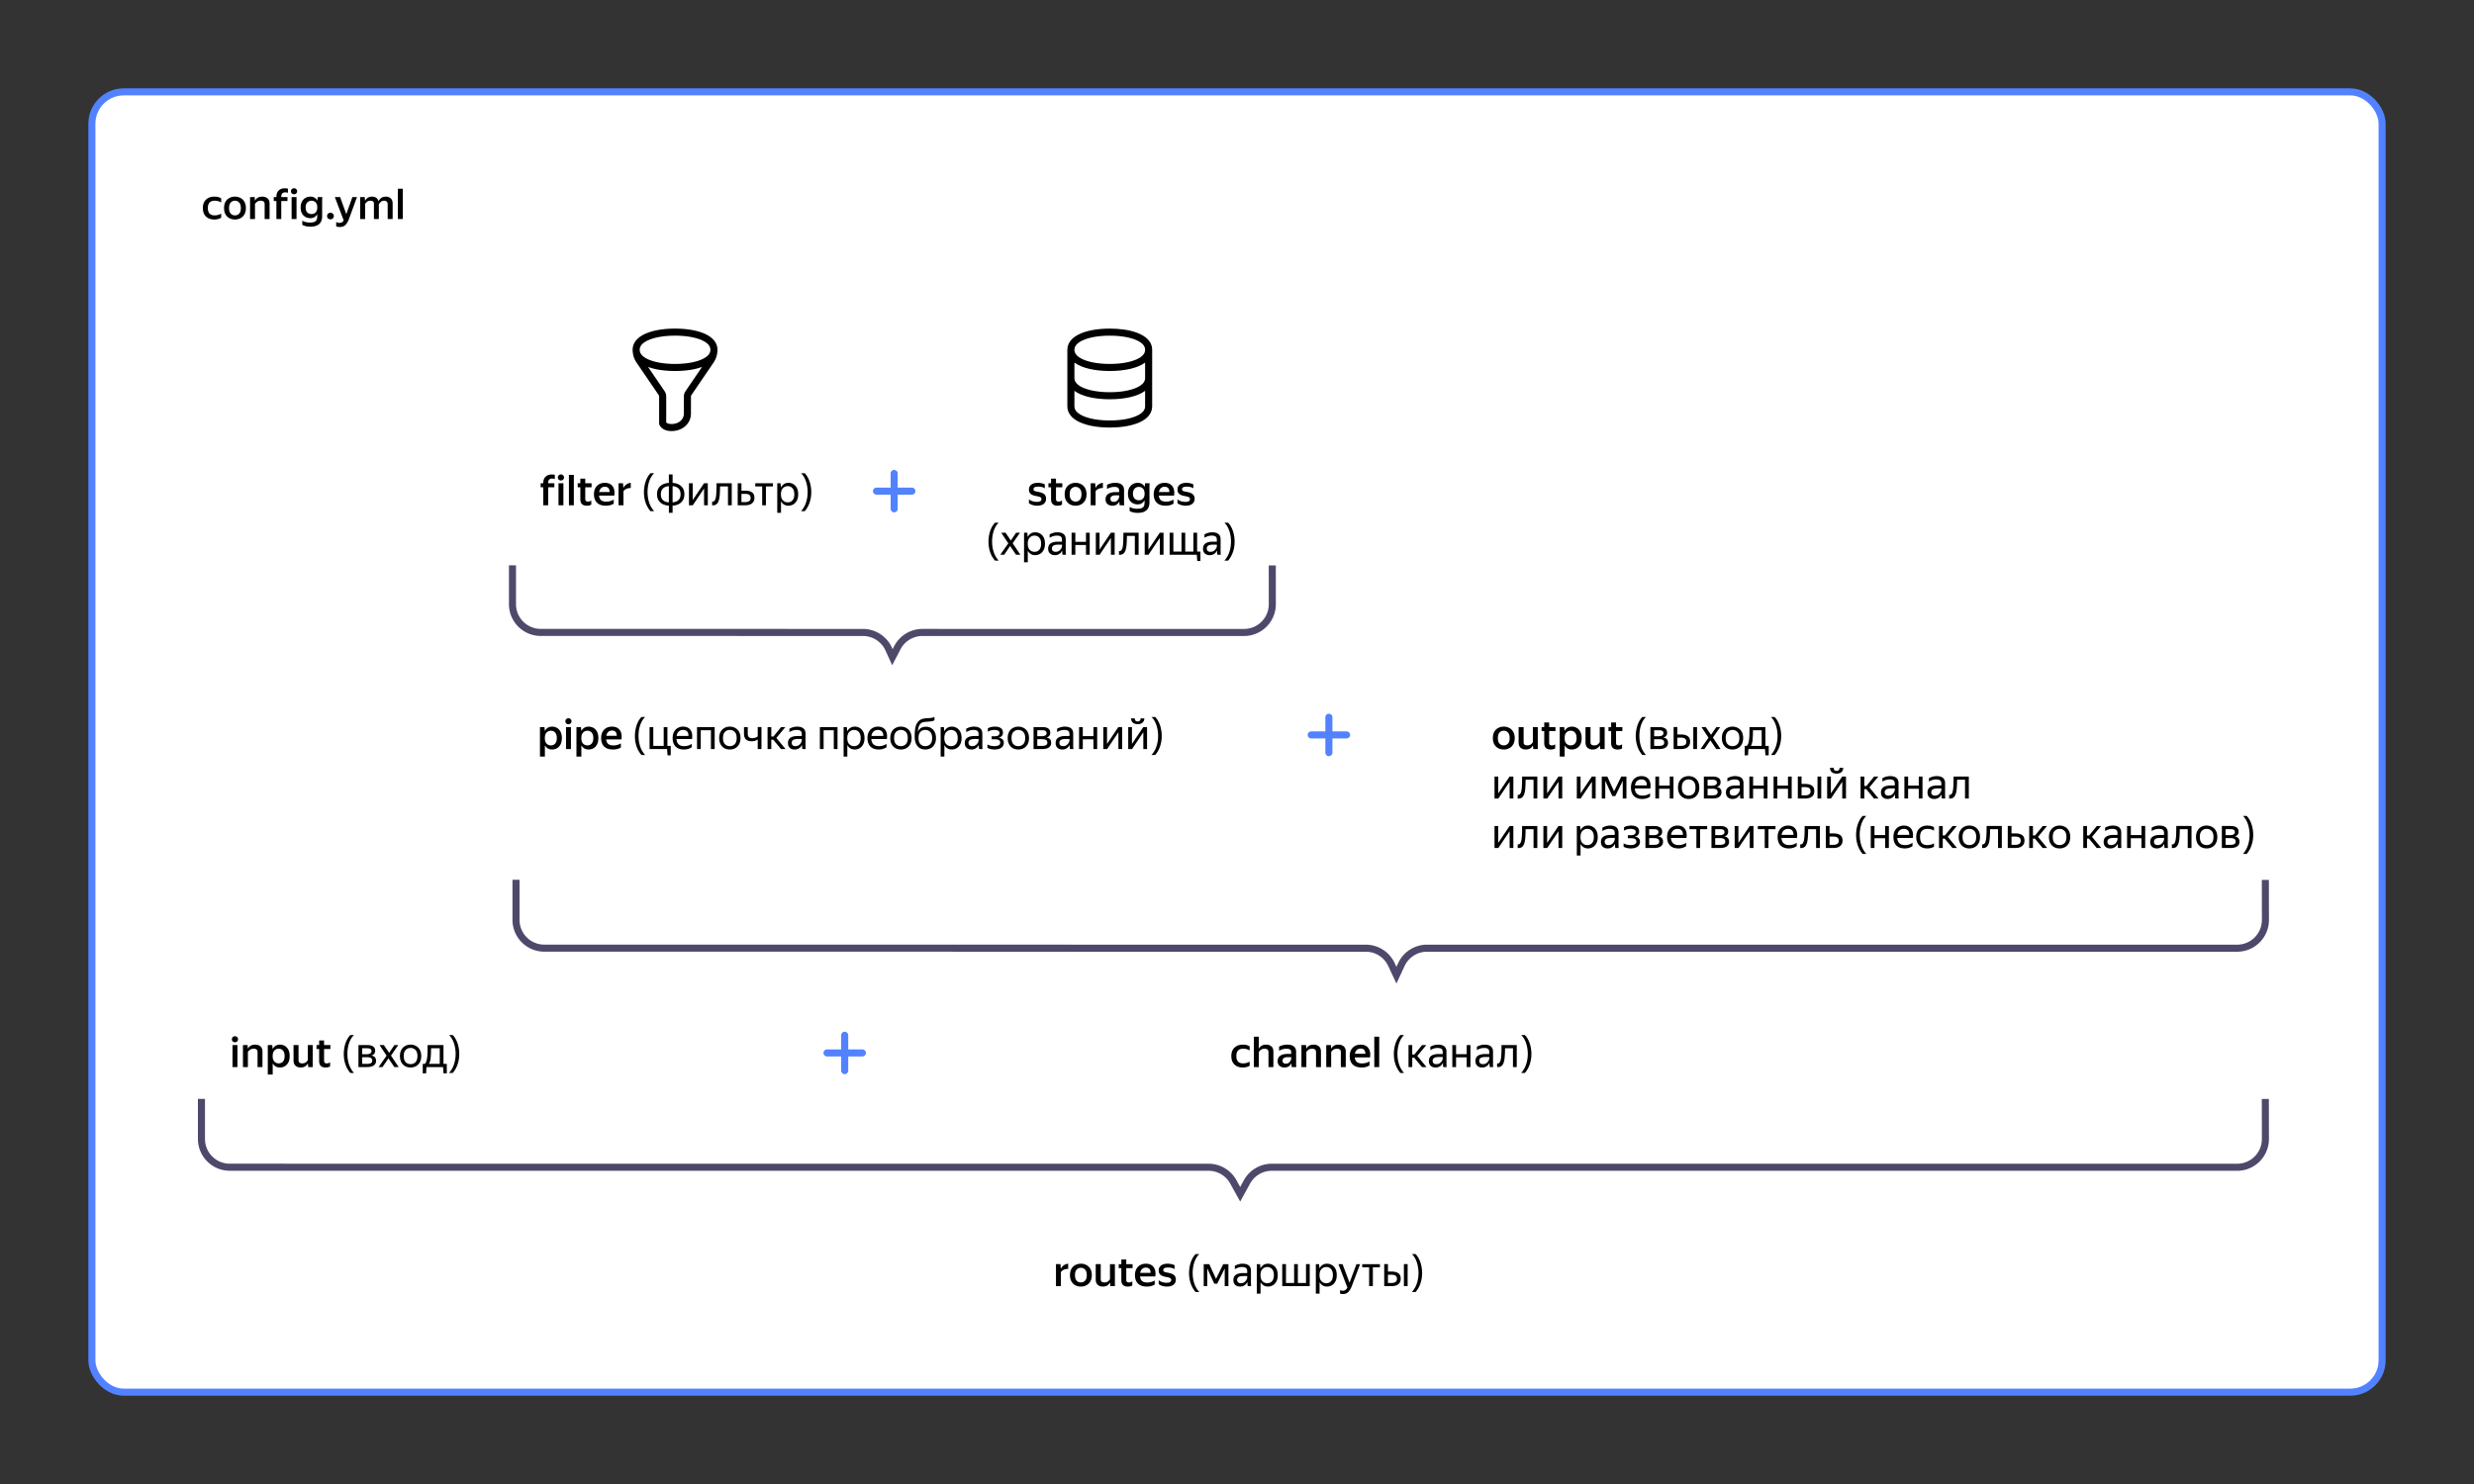 <svg xmlns="http://www.w3.org/2000/svg" width="700" height="420" fill="none" viewBox="0 0 700 420">
    <rect x="0" y="0" width="700" height="420" fill="#333333" stroke="none"/>
    <rect width="648" height="368" x="26" y="26" fill="#fff" stroke="#5282FF" stroke-width="2" rx="9"/>
    <path fill="#000" d="M60.648 62.12c-1.008 0-1.804-.284-2.388-.852-.576-.576-.864-1.372-.864-2.388 0-1.008.292-1.796.876-2.364.584-.576 1.384-.864 2.4-.864.816 0 1.452.168 1.908.504v1.152a3.179 3.179 0 0 0-.864-.384 3.583 3.583 0 0 0-.96-.12c-1.296 0-1.944.692-1.944 2.076 0 1.384.636 2.076 1.908 2.076.672 0 1.292-.164 1.86-.492v1.152c-.52.336-1.164.504-1.932.504Zm5.832 0a3.353 3.353 0 0 1-1.584-.372 2.817 2.817 0 0 1-1.104-1.104c-.264-.48-.396-1.068-.396-1.764 0-.688.132-1.272.396-1.752.272-.48.64-.844 1.104-1.092.472-.256 1-.384 1.584-.384a3.2 3.2 0 0 1 1.572.384c.472.248.844.612 1.116 1.092.272.48.408 1.064.408 1.752 0 .696-.136 1.284-.408 1.764-.272.48-.644.848-1.116 1.104a3.282 3.282 0 0 1-1.572.372Zm0-1.164c.48 0 .876-.168 1.188-.504.32-.336.48-.86.48-1.572 0-.704-.16-1.224-.48-1.56a1.534 1.534 0 0 0-1.188-.516c-.48 0-.88.172-1.2.516-.312.336-.468.856-.468 1.56 0 .712.156 1.236.468 1.572.32.336.72.504 1.2.504Zm7.32-4.152c-.4 0-.735.088-1.007.264-.264.176-.48.396-.648.66V62h-1.392v-6.228h1.32l.048 1.02h.024c.168-.328.42-.6.756-.816.344-.216.78-.324 1.308-.324.608 0 1.104.164 1.488.492.384.328.576.828.576 1.5V62H74.88v-4.212c0-.36-.096-.612-.288-.756-.192-.152-.456-.228-.792-.228ZM78.205 62v-5.1h-.744v-1.128h.744v-.108c0-.744.216-1.324.648-1.74.432-.424 1.008-.636 1.728-.636.2 0 .368.012.504.036.144.016.272.04.384.072v1.176a3.525 3.525 0 0 0-.324-.084 1.995 1.995 0 0 0-.456-.048c-.336 0-.604.1-.804.3-.2.2-.3.508-.3.924v.108h1.752V56.9h-1.752V62h-1.38Zm4.999-7.02a.885.885 0 0 1-.636-.24.84.84 0 0 1-.24-.6c0-.24.08-.444.24-.612a.862.862 0 0 1 .636-.252c.248 0 .452.084.612.252a.833.833 0 0 1 .252.612.82.82 0 0 1-.252.6.829.829 0 0 1-.612.24Zm-.696.792H83.9V62h-1.392v-6.228Zm3.025 7.848v-1.152c.336.184.68.316 1.032.396a5.5 5.5 0 0 0 1.212.12c.68 0 1.18-.128 1.5-.384.32-.248.48-.7.48-1.356v-.648a2.253 2.253 0 0 1-.78.84c-.32.208-.712.312-1.176.312-.488 0-.94-.112-1.356-.336a2.544 2.544 0 0 1-1.008-1.008c-.248-.456-.372-1.02-.372-1.692 0-.68.128-1.244.384-1.692.256-.456.592-.796 1.008-1.02a2.761 2.761 0 0 1 1.368-.348c.472 0 .872.104 1.2.312.336.2.6.48.792.84l.012-.036c0-.144.008-.316.024-.516a3.85 3.85 0 0 1 .06-.48h1.296a7.87 7.87 0 0 0-.048.492c-.008.208-.012.376-.012.504v4.428c0 .608-.116 1.132-.348 1.572-.224.44-.584.78-1.08 1.02-.488.24-1.14.36-1.956.36-.904 0-1.648-.176-2.232-.528Zm4.236-4.908c0-.64-.156-1.116-.468-1.428-.304-.32-.692-.48-1.164-.48a1.6 1.6 0 0 0-1.176.48c-.32.32-.48.796-.48 1.428 0 .632.16 1.104.48 1.416.32.304.716.456 1.188.456.464 0 .848-.152 1.152-.456.312-.312.468-.784.468-1.416Zm3.725 3.36a.951.951 0 0 1-.684-.264.921.921 0 0 1-.264-.66c0-.264.088-.484.264-.66a.929.929 0 0 1 .684-.276c.272 0 .5.092.684.276a.876.876 0 0 1 .276.66.9.9 0 0 1-.276.66.951.951 0 0 1-.684.264Zm2.636 2.172c-.4 0-.736-.064-1.008-.192v-1.248c.256.184.58.276.972.276.256 0 .472-.056.648-.168.184-.104.352-.28.504-.528l-2.508-6.612h1.5l1.74 4.836 1.728-4.836h1.296l-2.244 6.156c-.208.56-.436 1.008-.684 1.344-.24.344-.516.592-.828.744-.312.152-.684.228-1.116.228Zm9.672-6.516c0-.352-.088-.592-.264-.72-.176-.136-.412-.204-.708-.204-.376 0-.684.088-.924.264a2.28 2.28 0 0 0-.6.66V62h-1.392v-6.228h1.272l.096 1.02h.024c.168-.32.412-.588.732-.804.32-.224.736-.336 1.248-.336.456 0 .84.108 1.152.324.32.216.54.544.66.984.176-.4.44-.716.792-.948.352-.24.78-.36 1.284-.36.568 0 1.028.164 1.38.492.36.328.54.824.54 1.488V62h-1.404v-4.176c0-.352-.092-.608-.276-.768-.176-.168-.412-.252-.708-.252-.376 0-.684.1-.924.3-.232.2-.428.444-.588.732V62h-1.392v-4.272Zm6.776-4.332h1.392V62h-1.392v-8.604Z"/>
    <path fill="#000" fill-rule="evenodd" d="M321.649 101.683C323.457 100.851 324 99.899 324 99c0-.112-.008-.226-.027-.34-.128-.795-.742-1.615-2.324-2.343C319.836 95.482 317.155 95 314 95c-3.155 0-5.836.482-7.649 1.317C304.543 97.15 304 98.1 304 99c0 .899.543 1.851 2.351 2.683 1.813.835 4.494 1.317 7.649 1.317 3.155 0 5.836-.482 7.649-1.317Zm2.351.937c-2.15 1.587-5.826 2.38-10 2.38s-7.85-.793-10-2.38V107c0 .899.543 1.851 2.351 2.683 1.813.835 4.494 1.317 7.649 1.317 3.155 0 5.836-.482 7.649-1.317 1.808-.832 2.351-1.784 2.351-2.683v-4.38Zm0 8c-2.15 1.587-5.826 2.38-10 2.38s-7.85-.793-10-2.38V115c0 .899.543 1.851 2.351 2.683 1.813.835 4.494 1.317 7.649 1.317 3.155 0 5.836-.482 7.649-1.317 1.808-.832 2.351-1.784 2.351-2.683v-4.38Zm1.756-13.026C324.637 94.53 319.799 93 314 93c-6.576 0-11.916 1.969-11.999 5.907l-.001.09V115c0 4 5.373 6 12 6s12-2 12-6V99c0-.5-.084-.969-.244-1.406Z" clip-rule="evenodd"/>
    <path fill="#000" d="M153.718 143v-5.1h-.744v-1.128h.744v-.108c0-.744.216-1.324.648-1.74.432-.424 1.008-.636 1.728-.636.2 0 .368.012.504.036.144.016.272.04.384.072v1.176a3.525 3.525 0 0 0-.324-.084 1.995 1.995 0 0 0-.456-.048c-.336 0-.604.1-.804.3-.2.2-.3.508-.3.924v.108h1.752v1.128h-1.752v5.1h-1.38Zm4.999-7.02a.885.885 0 0 1-.636-.24.84.84 0 0 1-.24-.6c0-.24.08-.444.24-.612a.862.862 0 0 1 .636-.252c.248 0 .452.084.612.252a.833.833 0 0 1 .252.612.82.82 0 0 1-.252.6.829.829 0 0 1-.612.24Zm-.696.792h1.392V143h-1.392v-6.228Zm2.952-2.376h1.392V143h-1.392v-8.604Zm2.485 3.504v-1.128h.744v-1.308h1.392v1.308h1.788v1.128h-1.788v3.312c0 .256.06.444.18.564.12.12.324.18.612.18.336 0 .64-.104.912-.312v1.164c-.328.208-.756.312-1.284.312-.448 0-.804-.08-1.068-.24a1.423 1.423 0 0 1-.576-.636 2.22 2.22 0 0 1-.168-.876V137.9h-.744Zm8.004 5.22c-1.136 0-1.988-.284-2.556-.852-.568-.576-.852-1.372-.852-2.388 0-.672.132-1.248.396-1.728a2.72 2.72 0 0 1 1.092-1.116c.464-.256.992-.384 1.584-.384 1 0 1.736.324 2.208.972.48.648.636 1.528.468 2.64h-4.308c.056.568.244.996.564 1.284.328.28.828.42 1.5.42.744 0 1.44-.192 2.088-.576v1.152c-.608.384-1.336.576-2.184.576Zm-.336-5.364c-.408 0-.756.128-1.044.384-.28.248-.464.616-.552 1.104h2.94c.016-.48-.092-.848-.324-1.104-.232-.256-.572-.384-1.02-.384Zm7.342.36c-.472 0-.888.08-1.248.24-.36.16-.632.392-.816.696V143h-1.392v-6.228h1.272l.096 1.308h.024a2.534 2.534 0 0 1 2.064-1.428v1.464Zm6.624 6.552h-1.044a7.27 7.27 0 0 1-1.392-2.448 9.196 9.196 0 0 1-.456-2.904c0-.68.068-1.348.204-2.004.136-.664.34-1.284.612-1.86a5.938 5.938 0 0 1 1.032-1.524h1.044a5.198 5.198 0 0 0-1.068 1.488 8.184 8.184 0 0 0-.612 1.86 10.44 10.44 0 0 0-.192 2.004c0 1.016.148 1.988.444 2.916.304.928.78 1.752 1.428 2.472Zm5.214-10.392v2.4c.616.024 1.176.16 1.68.408.504.248.904.604 1.2 1.068.304.464.456 1.04.456 1.728s-.152 1.268-.456 1.74a2.9 2.9 0 0 1-1.2 1.08 4.25 4.25 0 0 1-1.68.396v2.028h-1.056v-2.028a4.15 4.15 0 0 1-1.692-.408 3.011 3.011 0 0 1-1.212-1.068c-.296-.472-.444-1.052-.444-1.74s.148-1.264.444-1.728a2.897 2.897 0 0 1 1.212-1.068 4.214 4.214 0 0 1 1.692-.408v-2.4h1.056Zm2.256 5.604c0-.512-.1-.932-.3-1.26a1.929 1.929 0 0 0-.816-.744 2.887 2.887 0 0 0-1.14-.288v4.584a2.91 2.91 0 0 0 1.152-.288c.344-.168.612-.416.804-.744.2-.328.3-.748.3-1.26Zm-5.58 0c0 .512.1.936.3 1.272.2.328.472.576.816.744.344.16.728.252 1.152.276v-4.584c-.432.024-.82.124-1.164.3a1.946 1.946 0 0 0-.804.744c-.2.328-.3.744-.3 1.248Zm9.01-3.108v4.764l3.204-4.764h1.068V143h-1.056v-4.752L196.016 143h-1.08v-6.228h1.056Zm5.495 5.196c.48.072.808-.228.984-.9.064-.24.116-.54.156-.9.04-.368.068-.824.084-1.368.016-.552.024-1.228.024-2.028h4.308V143h-1.068v-5.328h-2.244a32.147 32.147 0 0 1-.084 2.292 8.46 8.46 0 0 1-.204 1.428c-.152.6-.384 1.028-.696 1.284-.312.256-.732.368-1.26.336v-1.044Zm8.297-5.196v2.1h1.14c.792 0 1.412.16 1.86.48.448.312.672.824.672 1.536 0 .488-.112.888-.336 1.2a1.99 1.99 0 0 1-.924.696c-.392.144-.84.216-1.344.216h-2.124v-6.228h1.056Zm1.068 5.328c.456 0 .824-.088 1.104-.264.288-.184.432-.48.432-.888 0-.416-.128-.716-.384-.9-.256-.184-.616-.276-1.08-.276h-1.14v2.328h1.068Zm2.846-5.328h5.004v.9h-1.992V143h-1.056v-5.328h-1.956v-.9Zm6.223 0h.924l.108 1.212c.2-.4.476-.72.828-.96.36-.248.8-.372 1.32-.372.488 0 .936.12 1.344.36.416.232.752.588 1.008 1.068.256.472.384 1.072.384 1.8s-.132 1.332-.396 1.812c-.256.48-.596.84-1.02 1.08a2.761 2.761 0 0 1-1.368.348c-.472 0-.884-.112-1.236-.336a2.408 2.408 0 0 1-.84-.924v3.264h-1.056v-8.352Zm4.824 3.108c0-.752-.172-1.32-.516-1.704-.344-.392-.788-.588-1.332-.588s-1.004.192-1.38.576c-.368.376-.552.948-.552 1.716 0 .776.184 1.352.552 1.728.376.376.836.564 1.38.564.544 0 .988-.192 1.332-.576.344-.384.516-.956.516-1.716Zm1.903 4.788a6.694 6.694 0 0 0 1.416-2.472c.304-.928.456-1.9.456-2.916 0-.68-.068-1.348-.204-2.004a7.466 7.466 0 0 0-.612-1.86 5.015 5.015 0 0 0-1.056-1.488h1.044c.416.432.76.94 1.032 1.524.272.576.476 1.196.612 1.86.136.656.204 1.324.204 2.004a8.98 8.98 0 0 1-.468 2.904 7.11 7.11 0 0 1-1.38 2.448h-1.044Zm-73.868 61.104h1.272l.096 1.116c.2-.376.472-.676.816-.9.352-.224.776-.336 1.272-.336.488 0 .94.12 1.356.36.416.232.748.588.996 1.068.256.472.384 1.072.384 1.8s-.128 1.332-.384 1.812c-.248.48-.584.84-1.008 1.08a2.761 2.761 0 0 1-1.368.348c-.472 0-.88-.104-1.224-.312a2.489 2.489 0 0 1-.816-.864v3.18h-1.392v-8.352Zm4.764 3.108c0-.688-.156-1.204-.468-1.548-.304-.352-.7-.528-1.188-.528s-.9.172-1.236.516c-.328.344-.492.864-.492 1.56 0 .704.164 1.228.492 1.572.336.336.744.504 1.224.504.488 0 .888-.172 1.2-.516.312-.344.468-.864.468-1.56Zm3.303-3.9a.885.885 0 0 1-.636-.24.84.84 0 0 1-.24-.6c0-.24.08-.444.24-.612a.862.862 0 0 1 .636-.252c.248 0 .452.084.612.252a.833.833 0 0 1 .252.612.82.82 0 0 1-.252.6.829.829 0 0 1-.612.24Zm-.696.792h1.392V212h-1.392v-6.228Zm2.953 0h1.272l.096 1.116c.2-.376.472-.676.816-.9.352-.224.776-.336 1.272-.336.488 0 .94.12 1.356.36.416.232.748.588.996 1.068.256.472.384 1.072.384 1.8s-.128 1.332-.384 1.812c-.248.48-.584.84-1.008 1.08a2.761 2.761 0 0 1-1.368.348c-.472 0-.88-.104-1.224-.312a2.489 2.489 0 0 1-.816-.864v3.18h-1.392v-8.352Zm4.764 3.108c0-.688-.156-1.204-.468-1.548-.304-.352-.7-.528-1.188-.528s-.9.172-1.236.516c-.328.344-.492.864-.492 1.56 0 .704.164 1.228.492 1.572.336.336.744.504 1.224.504.488 0 .888-.172 1.2-.516.312-.344.468-.864.468-1.56Zm5.62 3.24c-1.136 0-1.988-.284-2.556-.852-.568-.576-.852-1.372-.852-2.388 0-.672.132-1.248.396-1.728a2.72 2.72 0 0 1 1.092-1.116c.464-.256.992-.384 1.584-.384 1 0 1.736.324 2.208.972.48.648.636 1.528.468 2.64h-4.308c.056.568.244.996.564 1.284.328.28.828.42 1.5.42.744 0 1.44-.192 2.088-.576v1.152c-.608.384-1.336.576-2.184.576Zm-.336-5.364c-.408 0-.756.128-1.044.384-.28.248-.464.616-.552 1.104h2.94c.016-.48-.092-.848-.324-1.104-.232-.256-.572-.384-1.02-.384Zm9.384 6.912h-1.044a7.27 7.27 0 0 1-1.392-2.448 9.196 9.196 0 0 1-.456-2.904c0-.68.068-1.348.204-2.004.136-.664.34-1.284.612-1.86a5.938 5.938 0 0 1 1.032-1.524h1.044a5.198 5.198 0 0 0-1.068 1.488 8.184 8.184 0 0 0-.612 1.86 10.44 10.44 0 0 0-.192 2.004c0 1.016.148 1.988.444 2.916.304.928.78 1.752 1.428 2.472ZM183.79 212v-6.228h1.056v5.328h2.94v-5.328h1.056v5.328h.936v2.676h-.9l-.132-1.776h-4.956Zm9.732.12c-1.04 0-1.836-.284-2.388-.852-.544-.576-.816-1.372-.816-2.388 0-.68.128-1.26.384-1.74s.608-.848 1.056-1.104a2.993 2.993 0 0 1 1.512-.384c.952 0 1.652.316 2.1.948.448.624.592 1.48.432 2.568h-4.392c.088 1.336.824 2.004 2.208 2.004.76 0 1.46-.216 2.1-.648v.948c-.288.2-.624.36-1.008.48-.384.112-.78.168-1.188.168Zm-.276-5.532c-.456 0-.848.14-1.176.42-.328.28-.536.704-.624 1.272h3.348c.024-.536-.1-.952-.372-1.248-.272-.296-.664-.444-1.176-.444Zm3.973 5.412v-6.228h4.992V212h-1.056v-5.328h-2.88V212h-1.056Zm9.271.12c-.568 0-1.08-.124-1.536-.372a2.784 2.784 0 0 1-1.068-1.104c-.264-.488-.396-1.076-.396-1.764s.132-1.272.396-1.752.62-.844 1.068-1.092a3.083 3.083 0 0 1 1.536-.384c.576 0 1.092.128 1.548.384a2.68 2.68 0 0 1 1.08 1.092c.264.48.396 1.064.396 1.752s-.132 1.276-.396 1.764a2.76 2.76 0 0 1-1.08 1.104 3.187 3.187 0 0 1-1.548.372Zm0-.948c.56 0 1.024-.184 1.392-.552.368-.376.552-.956.552-1.74s-.184-1.36-.552-1.728c-.368-.376-.832-.564-1.392-.564-.552 0-1.012.188-1.38.564-.36.368-.54.944-.54 1.728s.18 1.364.54 1.74c.368.368.828.552 1.38.552Zm6.368-2.256c.272 0 .54-.04.804-.12.272-.08.516-.204.732-.372v-2.652h1.056V212h-1.056v-2.736c-.448.352-1.02.528-1.716.528-.704 0-1.244-.176-1.62-.528-.368-.352-.552-.908-.552-1.668v-1.824h1.068v1.836c0 .488.112.828.336 1.02.224.192.54.288.948.288Zm9.407 3.084h-1.284l-2.196-2.652h-.552V212h-1.056v-6.228h1.056v2.676h.6l2.184-2.676h1.2l-2.556 3.072 2.604 3.156Zm3.106-5.412c-.664 0-1.336.204-2.016.612v-.948a3.804 3.804 0 0 1 1.02-.432 4.142 4.142 0 0 1 1.14-.168c.784 0 1.38.164 1.788.492.408.328.612.828.612 1.5v3.348c0 .136.004.312.012.528.016.208.032.368.048.48h-.96a5.482 5.482 0 0 1-.072-.468 7.173 7.173 0 0 1-.024-.54l-.012-.18a3.359 3.359 0 0 1-.396.6c-.168.2-.392.368-.672.504-.272.136-.612.204-1.02.204-.56 0-1.012-.16-1.356-.48-.344-.32-.516-.772-.516-1.356 0-.68.24-1.18.72-1.5.48-.32 1.156-.48 2.028-.48h1.164v-.516c0-.432-.112-.74-.336-.924-.224-.184-.608-.276-1.152-.276Zm1.488 3.012v-.456h-1.056c-.632 0-1.092.092-1.38.276-.28.184-.42.452-.42.804 0 .28.084.508.252.684.176.176.44.264.792.264.328 0 .608-.064.84-.192.232-.136.42-.296.564-.48.144-.192.248-.372.312-.54.064-.168.096-.288.096-.36Zm5.118 2.4v-6.228h4.992V212h-1.056v-5.328h-2.88V212h-1.056Zm6.715-6.228h.924l.108 1.212c.2-.4.476-.72.828-.96.36-.248.8-.372 1.32-.372.488 0 .936.12 1.344.36.416.232.752.588 1.008 1.068.256.472.384 1.072.384 1.8s-.132 1.332-.396 1.812c-.256.48-.596.84-1.02 1.08a2.761 2.761 0 0 1-1.368.348c-.472 0-.884-.112-1.236-.336a2.408 2.408 0 0 1-.84-.924v3.264h-1.056v-8.352Zm4.824 3.108c0-.752-.172-1.32-.516-1.704-.344-.392-.788-.588-1.332-.588s-1.004.192-1.38.576c-.368.376-.552.948-.552 1.716 0 .776.184 1.352.552 1.728.376.376.836.564 1.38.564.544 0 .988-.192 1.332-.576.344-.384.516-.956.516-1.716Zm5.131 3.24c-1.04 0-1.836-.284-2.388-.852-.544-.576-.816-1.372-.816-2.388 0-.68.128-1.26.384-1.74s.608-.848 1.056-1.104a2.993 2.993 0 0 1 1.512-.384c.952 0 1.652.316 2.1.948.448.624.592 1.48.432 2.568h-4.392c.088 1.336.824 2.004 2.208 2.004.76 0 1.46-.216 2.1-.648v.948c-.288.2-.624.36-1.008.48-.384.112-.78.168-1.188.168Zm-.276-5.532c-.456 0-.848.14-1.176.42-.328.28-.536.704-.624 1.272h3.348c.024-.536-.1-.952-.372-1.248-.272-.296-.664-.444-1.176-.444Zm6.529 5.532c-.568 0-1.08-.124-1.536-.372a2.784 2.784 0 0 1-1.068-1.104c-.264-.488-.396-1.076-.396-1.764s.132-1.272.396-1.752.62-.844 1.068-1.092a3.083 3.083 0 0 1 1.536-.384c.576 0 1.092.128 1.548.384a2.68 2.68 0 0 1 1.08 1.092c.264.48.396 1.064.396 1.752s-.132 1.276-.396 1.764a2.76 2.76 0 0 1-1.08 1.104 3.187 3.187 0 0 1-1.548.372Zm0-.948c.56 0 1.024-.184 1.392-.552.368-.376.552-.956.552-1.74s-.184-1.36-.552-1.728c-.368-.376-.832-.564-1.392-.564-.552 0-1.012.188-1.38.564-.36.368-.54.944-.54 1.728s.18 1.364.54 1.74c.368.368.828.552 1.38.552Zm7.132-5.484c.528 0 1 .124 1.416.372.424.248.76.612 1.008 1.092.248.472.372 1.048.372 1.728 0 .688-.132 1.276-.396 1.764a2.76 2.76 0 0 1-1.08 1.104 3.187 3.187 0 0 1-1.548.372c-.584 0-1.104-.132-1.56-.396-.448-.272-.8-.68-1.056-1.224-.256-.544-.384-1.236-.384-2.076 0-.912.052-1.672.156-2.28.112-.608.284-1.104.516-1.488.232-.392.544-.704.936-.936.192-.112.392-.2.6-.264a4.14 4.14 0 0 1 .78-.144c.32-.04.728-.068 1.224-.084.312-.024.576-.064.792-.12a2.57 2.57 0 0 0 .588-.228v.96c-.152.096-.32.172-.504.228-.184.048-.44.088-.768.12-.472.048-.848.08-1.128.096-.272.016-.492.04-.66.072a1.83 1.83 0 0 0-1.284 1.056c-.176.376-.296.936-.36 1.68.416-.936 1.196-1.404 2.34-1.404Zm-.228 5.484c.56 0 1.024-.184 1.392-.552.368-.376.552-.956.552-1.74s-.184-1.36-.552-1.728c-.368-.376-.832-.564-1.392-.564-.552 0-1.012.184-1.38.552-.36.368-.54.936-.54 1.704 0 .8.18 1.388.54 1.764.368.376.828.564 1.38.564Zm4.345-5.4h.924l.108 1.212c.2-.4.476-.72.828-.96.36-.248.8-.372 1.32-.372.488 0 .936.12 1.344.36.416.232.752.588 1.008 1.068.256.472.384 1.072.384 1.8s-.132 1.332-.396 1.812c-.256.48-.596.84-1.02 1.08a2.761 2.761 0 0 1-1.368.348c-.472 0-.884-.112-1.236-.336a2.408 2.408 0 0 1-.84-.924v3.264h-1.056v-8.352Zm4.824 3.108c0-.752-.172-1.32-.516-1.704-.344-.392-.788-.588-1.332-.588s-1.004.192-1.38.576c-.368.376-.552.948-.552 1.716 0 .776.184 1.352.552 1.728.376.376.836.564 1.38.564.544 0 .988-.192 1.332-.576.344-.384.516-.956.516-1.716Zm4.425-2.292c-.664 0-1.336.204-2.016.612v-.948a3.804 3.804 0 0 1 1.02-.432 4.142 4.142 0 0 1 1.14-.168c.784 0 1.38.164 1.788.492.408.328.612.828.612 1.5v3.348c0 .136.004.312.012.528.016.208.032.368.048.48h-.96a5.482 5.482 0 0 1-.072-.468 7.173 7.173 0 0 1-.024-.54l-.012-.18a3.359 3.359 0 0 1-.396.6c-.168.2-.392.368-.672.504-.272.136-.612.204-1.02.204-.56 0-1.012-.16-1.356-.48-.344-.32-.516-.772-.516-1.356 0-.68.24-1.18.72-1.5.48-.32 1.156-.48 2.028-.48h1.164v-.516c0-.432-.112-.74-.336-.924-.224-.184-.608-.276-1.152-.276Zm1.488 3.012v-.456h-1.056c-.632 0-1.092.092-1.38.276-.28.184-.42.452-.42.804 0 .28.084.508.252.684.176.176.44.264.792.264.328 0 .608-.064.84-.192.232-.136.42-.296.564-.48.144-.192.248-.372.312-.54.064-.168.096-.288.096-.36Zm4.528 2.52c-.392 0-.772-.044-1.14-.132a2.854 2.854 0 0 1-.888-.36v-.948c.256.152.56.272.912.36.352.088.716.132 1.092.132.456 0 .836-.072 1.14-.216.312-.152.468-.408.468-.768 0-.352-.132-.6-.396-.744-.256-.144-.652-.216-1.188-.216h-.828v-.852h.864c.44 0 .776-.08 1.008-.24.232-.16.348-.392.348-.696 0-.32-.14-.54-.42-.66-.272-.128-.604-.192-.996-.192-.704 0-1.332.168-1.884.504v-.948c.24-.16.532-.28.876-.36a4.485 4.485 0 0 1 1.092-.132c.76 0 1.332.144 1.716.432.392.288.588.704.588 1.248 0 .408-.112.732-.336.972-.224.232-.532.388-.924.468.488.064.86.22 1.116.468.256.248.384.564.384.948 0 .464-.124.84-.372 1.128-.24.28-.556.484-.948.612-.392.128-.82.192-1.284.192Zm6.709 0c-.568 0-1.08-.124-1.536-.372a2.784 2.784 0 0 1-1.068-1.104c-.264-.488-.396-1.076-.396-1.764s.132-1.272.396-1.752.62-.844 1.068-1.092a3.083 3.083 0 0 1 1.536-.384c.576 0 1.092.128 1.548.384a2.68 2.68 0 0 1 1.08 1.092c.264.48.396 1.064.396 1.752s-.132 1.276-.396 1.764a2.76 2.76 0 0 1-1.08 1.104 3.187 3.187 0 0 1-1.548.372Zm0-.948c.56 0 1.024-.184 1.392-.552.368-.376.552-.956.552-1.74s-.184-1.36-.552-1.728c-.368-.376-.832-.564-1.392-.564-.552 0-1.012.188-1.38.564-.36.368-.54.944-.54 1.728s.18 1.364.54 1.74c.368.368.828.552 1.38.552Zm6.735.828h-2.424v-6.228h2.448c.744 0 1.308.132 1.692.396.392.256.588.66.588 1.212 0 .36-.096.652-.288.876-.184.224-.448.384-.792.48.888.144 1.332.636 1.332 1.476 0 .424-.112.768-.336 1.032-.216.264-.516.456-.9.576-.384.12-.824.18-1.32.18Zm.012-5.328h-1.38v1.692h1.296c.4 0 .72-.072.96-.216.248-.144.372-.352.372-.624 0-.328-.108-.552-.324-.672-.216-.12-.524-.18-.924-.18Zm-.024 2.532h-1.356v1.896h1.356c.448 0 .808-.064 1.08-.192.272-.136.408-.38.408-.732s-.124-.6-.372-.744c-.248-.152-.62-.228-1.116-.228Zm6.263-2.616c-.664 0-1.336.204-2.016.612v-.948a3.804 3.804 0 0 1 1.02-.432 4.142 4.142 0 0 1 1.14-.168c.784 0 1.38.164 1.788.492.408.328.612.828.612 1.5v3.348c0 .136.004.312.012.528.016.208.032.368.048.48h-.96a5.482 5.482 0 0 1-.072-.468 7.173 7.173 0 0 1-.024-.54l-.012-.18a3.359 3.359 0 0 1-.396.6c-.168.2-.392.368-.672.504-.272.136-.612.204-1.02.204-.56 0-1.012-.16-1.356-.48-.344-.32-.516-.772-.516-1.356 0-.68.24-1.18.72-1.5.48-.32 1.156-.48 2.028-.48h1.164v-.516c0-.432-.112-.74-.336-.924-.224-.184-.608-.276-1.152-.276Zm1.488 3.012v-.456h-1.056c-.632 0-1.092.092-1.38.276-.28.184-.42.452-.42.804 0 .28.084.508.252.684.176.176.44.264.792.264.328 0 .608-.064.84-.192.232-.136.42-.296.564-.48.144-.192.248-.372.312-.54.064-.168.096-.288.096-.36Zm3.772-3.828v2.568h3.012v-2.568h1.056V212h-1.056v-2.76h-3.012V212h-1.056v-6.228h1.056Zm6.856 0v4.764l3.204-4.764h1.068V212h-1.056v-4.752L313.249 212h-1.08v-6.228h1.056Zm8.686-.828c-.632 0-1.104-.156-1.416-.468a1.606 1.606 0 0 1-.468-1.164h1.056c0 .304.072.524.216.66.152.136.356.204.612.204s.456-.068.6-.204c.144-.136.216-.356.216-.66h1.056c0 .456-.156.844-.468 1.164-.304.312-.772.468-1.404.468Zm-1.632.828v4.764l3.204-4.764h1.068V212h-1.056v-4.752L320.303 212h-1.08v-6.228h1.056Zm5.531 7.896a6.694 6.694 0 0 0 1.416-2.472c.304-.928.456-1.9.456-2.916 0-.68-.068-1.348-.204-2.004a7.466 7.466 0 0 0-.612-1.86 5.015 5.015 0 0 0-1.056-1.488h1.044c.416.432.76.94 1.032 1.524.272.576.476 1.196.612 1.86.136.656.204 1.324.204 2.004a8.98 8.98 0 0 1-.468 2.904 7.11 7.11 0 0 1-1.38 2.448h-1.044Zm99.67-1.548a3.353 3.353 0 0 1-1.584-.372 2.817 2.817 0 0 1-1.104-1.104c-.264-.48-.396-1.068-.396-1.764 0-.688.132-1.272.396-1.752.272-.48.64-.844 1.104-1.092.472-.256 1-.384 1.584-.384a3.2 3.2 0 0 1 1.572.384c.472.248.844.612 1.116 1.092.272.48.408 1.064.408 1.752 0 .696-.136 1.284-.408 1.764-.272.48-.644.848-1.116 1.104a3.282 3.282 0 0 1-1.572.372Zm0-1.164c.48 0 .876-.168 1.188-.504.32-.336.48-.86.48-1.572 0-.704-.16-1.224-.48-1.56a1.534 1.534 0 0 0-1.188-.516c-.48 0-.88.172-1.2.516-.312.336-.468.856-.468 1.56 0 .712.156 1.236.468 1.572.32.336.72.504 1.2.504Zm8.245.024c-.168.32-.42.592-.756.816-.328.216-.76.324-1.296.324-.584 0-1.064-.168-1.44-.504-.368-.336-.552-.848-.552-1.536v-4.308h1.416v4.272c0 .36.1.604.3.732.2.12.444.18.732.18.384 0 .7-.08.948-.24.256-.168.468-.392.636-.672v-4.272h1.392V212h-1.272l-.084-1.02h-.024Zm2.461-4.08v-1.128h.744v-1.308h1.392v1.308h1.788v1.128h-1.788v3.312c0 .256.06.444.18.564.12.12.324.18.612.18.336 0 .64-.104.912-.312v1.164c-.328.208-.756.312-1.284.312-.448 0-.804-.08-1.068-.24a1.423 1.423 0 0 1-.576-.636 2.22 2.22 0 0 1-.168-.876V206.9h-.744Zm5.133-1.128h1.272l.096 1.116c.2-.376.472-.676.816-.9.352-.224.776-.336 1.272-.336.488 0 .94.12 1.356.36.416.232.748.588.996 1.068.256.472.384 1.072.384 1.8s-.128 1.332-.384 1.812c-.248.48-.584.84-1.008 1.08a2.761 2.761 0 0 1-1.368.348c-.472 0-.88-.104-1.224-.312a2.489 2.489 0 0 1-.816-.864v3.18h-1.392v-8.352Zm4.764 3.108c0-.688-.156-1.204-.468-1.548-.304-.352-.7-.528-1.188-.528s-.9.172-1.236.516c-.328.344-.492.864-.492 1.56 0 .704.164 1.228.492 1.572.336.336.744.504 1.224.504.488 0 .888-.172 1.2-.516.312-.344.468-.864.468-1.56Zm6.567 2.1c-.168.32-.42.592-.756.816-.328.216-.76.324-1.296.324-.584 0-1.064-.168-1.44-.504-.368-.336-.552-.848-.552-1.536v-4.308h1.416v4.272c0 .36.1.604.3.732.2.12.444.18.732.18.384 0 .7-.08.948-.24.256-.168.468-.392.636-.672v-4.272h1.392V212h-1.272l-.084-1.02h-.024Zm2.462-4.08v-1.128h.744v-1.308h1.392v1.308h1.788v1.128h-1.788v3.312c0 .256.06.444.18.564.12.12.324.18.612.18.336 0 .64-.104.912-.312v1.164c-.328.208-.756.312-1.284.312-.448 0-.804-.08-1.068-.24a1.423 1.423 0 0 1-.576-.636 2.22 2.22 0 0 1-.168-.876V206.9h-.744Zm10.607 6.768h-1.044a7.27 7.27 0 0 1-1.392-2.448 9.196 9.196 0 0 1-.456-2.904c0-.68.068-1.348.204-2.004.136-.664.34-1.284.612-1.86a5.938 5.938 0 0 1 1.032-1.524h1.044a5.198 5.198 0 0 0-1.068 1.488 8.184 8.184 0 0 0-.612 1.86 10.44 10.44 0 0 0-.192 2.004c0 1.016.148 1.988.444 2.916.304.928.78 1.752 1.428 2.472Zm3.678-1.668h-2.424v-6.228h2.448c.744 0 1.308.132 1.692.396.392.256.588.66.588 1.212 0 .36-.096.652-.288.876-.184.224-.448.384-.792.48.888.144 1.332.636 1.332 1.476 0 .424-.112.768-.336 1.032-.216.264-.516.456-.9.576-.384.12-.824.18-1.32.18Zm.012-5.328h-1.38v1.692h1.296c.4 0 .72-.072.96-.216.248-.144.372-.352.372-.624 0-.328-.108-.552-.324-.672-.216-.12-.524-.18-.924-.18Zm-.024 2.532h-1.356v1.896h1.356c.448 0 .808-.064 1.08-.192.272-.136.408-.38.408-.732s-.124-.6-.372-.744c-.248-.152-.62-.228-1.116-.228Zm5.207-3.432v2.1h1.08c.792 0 1.412.16 1.86.48.448.312.672.824.672 1.536 0 .496-.112.9-.336 1.212a2.023 2.023 0 0 1-.924.684c-.392.144-.84.216-1.344.216h-2.064v-6.228h1.056Zm5.568 0V212h-1.056v-6.228h1.056Zm-4.56 5.328c.448 0 .816-.088 1.104-.264.288-.184.432-.48.432-.888 0-.416-.128-.716-.384-.9-.256-.184-.616-.276-1.08-.276h-1.08v2.328h1.008Zm5.813-5.328h1.224l1.488 2.196 1.5-2.196h1.092l-2.064 2.976 2.172 3.252h-1.224l-1.668-2.472-1.68 2.472h-1.104l2.256-3.228-1.992-3Zm8.777 6.348c-.568 0-1.08-.124-1.536-.372a2.784 2.784 0 0 1-1.068-1.104c-.264-.488-.396-1.076-.396-1.764s.132-1.272.396-1.752.62-.844 1.068-1.092a3.083 3.083 0 0 1 1.536-.384c.576 0 1.092.128 1.548.384a2.68 2.68 0 0 1 1.08 1.092c.264.48.396 1.064.396 1.752s-.132 1.276-.396 1.764a2.76 2.76 0 0 1-1.08 1.104 3.187 3.187 0 0 1-1.548.372Zm0-.948c.56 0 1.024-.184 1.392-.552.368-.376.552-.956.552-1.74s-.184-1.36-.552-1.728c-.368-.376-.832-.564-1.392-.564-.552 0-1.012.188-1.38.564-.36.368-.54.944-.54 1.728s.18 1.364.54 1.74c.368.368.828.552 1.38.552Zm4.396 2.604h-.948V211.1h.588c.256-.256.436-.616.54-1.08.112-.464.18-1.044.204-1.74.024-.704.036-1.54.036-2.508h4.5v5.328h.936v2.676h-.924l-.132-1.776h-4.692l-.108 1.776Zm3.864-7.104h-2.46c-.008 1.136-.048 2.056-.12 2.76-.064.696-.228 1.252-.492 1.668h3.072v-4.428Zm2.626 6.996a6.694 6.694 0 0 0 1.416-2.472c.304-.928.456-1.9.456-2.916 0-.68-.068-1.348-.204-2.004a7.466 7.466 0 0 0-.612-1.86 5.015 5.015 0 0 0-1.056-1.488h1.044c.416.432.76.94 1.032 1.524.272.576.476 1.196.612 1.86.136.656.204 1.324.204 2.004a8.98 8.98 0 0 1-.468 2.904 7.11 7.11 0 0 1-1.38 2.448h-1.044Zm-77.156 6.104v4.764l3.204-4.764h1.068V226h-1.056v-4.752L423.944 226h-1.08v-6.228h1.056Zm5.495 5.196c.48.072.808-.228.984-.9.064-.24.116-.54.156-.9.04-.368.068-.824.084-1.368.016-.552.024-1.228.024-2.028h4.308V226h-1.068v-5.328h-2.244a32.147 32.147 0 0 1-.084 2.292 8.46 8.46 0 0 1-.204 1.428c-.152.6-.384 1.028-.696 1.284-.312.256-.732.368-1.26.336v-1.044Zm8.333-5.196v4.764l3.204-4.764h1.068V226h-1.056v-4.752L437.772 226h-1.08v-6.228h1.056Zm9.457 0v4.764l3.204-4.764h1.068V226h-1.056v-4.752L447.229 226h-1.08v-6.228h1.056Zm5.999 0h1.572l1.908 4.176 2.04-4.176h1.464V226h-1.044v-5.004l-2.112 4.308h-.84l-1.992-4.332V226h-.996v-6.228Zm11.467 6.348c-1.04 0-1.836-.284-2.388-.852-.544-.576-.816-1.372-.816-2.388 0-.68.128-1.26.384-1.74s.608-.848 1.056-1.104a2.993 2.993 0 0 1 1.512-.384c.952 0 1.652.316 2.1.948.448.624.592 1.48.432 2.568h-4.392c.088 1.336.824 2.004 2.208 2.004.76 0 1.46-.216 2.1-.648v.948c-.288.2-.624.36-1.008.48-.384.112-.78.168-1.188.168Zm-.276-5.532c-.456 0-.848.14-1.176.42-.328.28-.536.704-.624 1.272h3.348c.024-.536-.1-.952-.372-1.248-.272-.296-.664-.444-1.176-.444Zm5.029-.816v2.568h3.012v-2.568h1.056V226h-1.056v-2.76h-3.012V226h-1.056v-6.228h1.056Zm8.355 6.348c-.568 0-1.08-.124-1.536-.372a2.784 2.784 0 0 1-1.068-1.104c-.264-.488-.396-1.076-.396-1.764s.132-1.272.396-1.752.62-.844 1.068-1.092a3.083 3.083 0 0 1 1.536-.384c.576 0 1.092.128 1.548.384a2.68 2.68 0 0 1 1.08 1.092c.264.48.396 1.064.396 1.752s-.132 1.276-.396 1.764a2.76 2.76 0 0 1-1.08 1.104 3.187 3.187 0 0 1-1.548.372Zm0-.948c.56 0 1.024-.184 1.392-.552.368-.376.552-.956.552-1.74s-.184-1.36-.552-1.728c-.368-.376-.832-.564-1.392-.564-.552 0-1.012.188-1.38.564-.36.368-.54.944-.54 1.728s.18 1.364.54 1.74c.368.368.828.552 1.38.552Zm6.736.828h-2.424v-6.228h2.448c.744 0 1.308.132 1.692.396.392.256.588.66.588 1.212 0 .36-.096.652-.288.876-.184.224-.448.384-.792.48.888.144 1.332.636 1.332 1.476 0 .424-.112.768-.336 1.032-.216.264-.516.456-.9.576-.384.12-.824.18-1.32.18Zm.012-5.328h-1.38v1.692h1.296c.4 0 .72-.072.96-.216.248-.144.372-.352.372-.624 0-.328-.108-.552-.324-.672-.216-.12-.524-.18-.924-.18Zm-.024 2.532h-1.356v1.896h1.356c.448 0 .808-.064 1.08-.192.272-.136.408-.38.408-.732s-.124-.6-.372-.744c-.248-.152-.62-.228-1.116-.228Zm6.262-2.616c-.664 0-1.336.204-2.016.612v-.948a3.804 3.804 0 0 1 1.02-.432 4.142 4.142 0 0 1 1.14-.168c.784 0 1.38.164 1.788.492.408.328.612.828.612 1.5v3.348c0 .136.004.312.012.528.016.208.032.368.048.48h-.96a5.482 5.482 0 0 1-.072-.468 7.173 7.173 0 0 1-.024-.54l-.012-.18a3.359 3.359 0 0 1-.396.6c-.168.2-.392.368-.672.504-.272.136-.612.204-1.02.204-.56 0-1.012-.16-1.356-.48-.344-.32-.516-.772-.516-1.356 0-.68.24-1.18.72-1.5.48-.32 1.156-.48 2.028-.48h1.164v-.516c0-.432-.112-.74-.336-.924-.224-.184-.608-.276-1.152-.276Zm1.488 3.012v-.456h-1.056c-.632 0-1.092.092-1.38.276-.28.184-.42.452-.42.804 0 .28.084.508.252.684.176.176.44.264.792.264.328 0 .608-.064.84-.192.232-.136.42-.296.564-.48.144-.192.248-.372.312-.54.064-.168.096-.288.096-.36Zm3.772-3.828v2.568h3.012v-2.568h1.056V226h-1.056v-2.76h-3.012V226h-1.056v-6.228h1.056Zm6.856 0v2.568h3.012v-2.568h1.056V226h-1.056v-2.76h-3.012V226h-1.056v-6.228h1.056Zm6.855 0v2.1h1.08c.792 0 1.412.16 1.86.48.448.312.672.824.672 1.536 0 .496-.112.9-.336 1.212a2.023 2.023 0 0 1-.924.684c-.392.144-.84.216-1.344.216h-2.064v-6.228h1.056Zm5.568 0V226h-1.056v-6.228h1.056Zm-4.56 5.328c.448 0 .816-.088 1.104-.264.288-.184.432-.48.432-.888 0-.416-.128-.716-.384-.9-.256-.184-.616-.276-1.08-.276h-1.08v2.328h1.008Zm8.921-6.156c-.632 0-1.104-.156-1.416-.468a1.606 1.606 0 0 1-.468-1.164h1.056c0 .304.072.524.216.66.152.136.356.204.612.204s.456-.068.6-.204c.144-.136.216-.356.216-.66h1.056c0 .456-.156.844-.468 1.164-.304.312-.772.468-1.404.468Zm-1.632.828v4.764l3.204-4.764h1.068V226h-1.056v-4.752L518.057 226h-1.08v-6.228h1.056ZM531.522 226h-1.284l-2.196-2.652h-.552V226h-1.056v-6.228h1.056v2.676h.6l2.184-2.676h1.2l-2.556 3.072 2.604 3.156Zm3.106-5.412c-.664 0-1.336.204-2.016.612v-.948a3.804 3.804 0 0 1 1.02-.432 4.142 4.142 0 0 1 1.14-.168c.784 0 1.38.164 1.788.492.408.328.612.828.612 1.5v3.348c0 .136.004.312.012.528.016.208.032.368.048.48h-.96a5.482 5.482 0 0 1-.072-.468 7.173 7.173 0 0 1-.024-.54l-.012-.18a3.359 3.359 0 0 1-.396.6c-.168.2-.392.368-.672.504-.272.136-.612.204-1.02.204-.56 0-1.012-.16-1.356-.48-.344-.32-.516-.772-.516-1.356 0-.68.24-1.18.72-1.5.48-.32 1.156-.48 2.028-.48h1.164v-.516c0-.432-.112-.74-.336-.924-.224-.184-.608-.276-1.152-.276Zm1.488 3.012v-.456h-1.056c-.632 0-1.092.092-1.38.276-.28.184-.42.452-.42.804 0 .28.084.508.252.684.176.176.44.264.792.264.328 0 .608-.064.84-.192.232-.136.42-.296.564-.48.144-.192.248-.372.312-.54.064-.168.096-.288.096-.36Zm3.773-3.828v2.568h3.012v-2.568h1.056V226h-1.056v-2.76h-3.012V226h-1.056v-6.228h1.056Zm7.911.816c-.664 0-1.336.204-2.016.612v-.948a3.804 3.804 0 0 1 1.02-.432 4.142 4.142 0 0 1 1.14-.168c.784 0 1.38.164 1.788.492.408.328.612.828.612 1.5v3.348c0 .136.004.312.012.528.016.208.032.368.048.48h-.96a5.482 5.482 0 0 1-.072-.468 7.173 7.173 0 0 1-.024-.54l-.012-.18a3.359 3.359 0 0 1-.396.6c-.168.2-.392.368-.672.504-.272.136-.612.204-1.02.204-.56 0-1.012-.16-1.356-.48-.344-.32-.516-.772-.516-1.356 0-.68.24-1.18.72-1.5.48-.32 1.156-.48 2.028-.48h1.164v-.516c0-.432-.112-.74-.336-.924-.224-.184-.608-.276-1.152-.276Zm1.488 3.012v-.456h-1.056c-.632 0-1.092.092-1.38.276-.28.184-.42.452-.42.804 0 .28.084.508.252.684.176.176.44.264.792.264.328 0 .608-.064.84-.192.232-.136.42-.296.564-.48.144-.192.248-.372.312-.54.064-.168.096-.288.096-.36Zm2.213 1.368c.48.072.808-.228.984-.9.064-.24.116-.54.156-.9.04-.368.068-.824.084-1.368.016-.552.024-1.228.024-2.028h4.308V226h-1.068v-5.328h-2.244a32.147 32.147 0 0 1-.084 2.292 8.46 8.46 0 0 1-.204 1.428c-.152.6-.384 1.028-.696 1.284-.312.256-.732.368-1.26.336v-1.044Zm-127.581 8.804v4.764l3.204-4.764h1.068V240h-1.056v-4.752L423.944 240h-1.08v-6.228h1.056Zm5.495 5.196c.48.072.808-.228.984-.9.064-.24.116-.54.156-.9.04-.368.068-.824.084-1.368.016-.552.024-1.228.024-2.028h4.308V240h-1.068v-5.328h-2.244a32.147 32.147 0 0 1-.084 2.292 8.46 8.46 0 0 1-.204 1.428c-.152.6-.384 1.028-.696 1.284-.312.256-.732.368-1.26.336v-1.044Zm8.333-5.196v4.764l3.204-4.764h1.068V240h-1.056v-4.752L437.772 240h-1.08v-6.228h1.056Zm8.401 0h.924l.108 1.212c.2-.4.476-.72.828-.96.36-.248.8-.372 1.32-.372.488 0 .936.12 1.344.36.416.232.752.588 1.008 1.068.256.472.384 1.072.384 1.8s-.132 1.332-.396 1.812c-.256.48-.596.84-1.02 1.08a2.761 2.761 0 0 1-1.368.348c-.472 0-.884-.112-1.236-.336a2.408 2.408 0 0 1-.84-.924v3.264h-1.056v-8.352Zm4.824 3.108c0-.752-.172-1.32-.516-1.704-.344-.392-.788-.588-1.332-.588s-1.004.192-1.38.576c-.368.376-.552.948-.552 1.716 0 .776.184 1.352.552 1.728.376.376.836.564 1.38.564.544 0 .988-.192 1.332-.576.344-.384.516-.956.516-1.716Zm4.425-2.292c-.664 0-1.336.204-2.016.612v-.948a3.804 3.804 0 0 1 1.02-.432 4.142 4.142 0 0 1 1.14-.168c.784 0 1.38.164 1.788.492.408.328.612.828.612 1.5v3.348c0 .136.004.312.012.528.016.208.032.368.048.48h-.96a5.482 5.482 0 0 1-.072-.468 7.173 7.173 0 0 1-.024-.54l-.012-.18a3.359 3.359 0 0 1-.396.6c-.168.2-.392.368-.672.504-.272.136-.612.204-1.02.204-.56 0-1.012-.16-1.356-.48-.344-.32-.516-.772-.516-1.356 0-.68.24-1.18.72-1.5.48-.32 1.156-.48 2.028-.48h1.164v-.516c0-.432-.112-.74-.336-.924-.224-.184-.608-.276-1.152-.276Zm1.488 3.012v-.456h-1.056c-.632 0-1.092.092-1.38.276-.28.184-.42.452-.42.804 0 .28.084.508.252.684.176.176.44.264.792.264.328 0 .608-.064.84-.192.232-.136.42-.296.564-.48.144-.192.248-.372.312-.54.064-.168.096-.288.096-.36Zm4.528 2.52c-.392 0-.772-.044-1.14-.132a2.854 2.854 0 0 1-.888-.36v-.948c.256.152.56.272.912.36.352.088.716.132 1.092.132.456 0 .836-.072 1.14-.216.312-.152.468-.408.468-.768 0-.352-.132-.6-.396-.744-.256-.144-.652-.216-1.188-.216h-.828v-.852h.864c.44 0 .776-.08 1.008-.24.232-.16.348-.392.348-.696 0-.32-.14-.54-.42-.66-.272-.128-.604-.192-.996-.192-.704 0-1.332.168-1.884.504v-.948c.24-.16.532-.28.876-.36a4.485 4.485 0 0 1 1.092-.132c.76 0 1.332.144 1.716.432.392.288.588.704.588 1.248 0 .408-.112.732-.336.972-.224.232-.532.388-.924.468.488.064.86.22 1.116.468.256.248.384.564.384.948 0 .464-.124.84-.372 1.128-.24.28-.556.484-.948.612-.392.128-.82.192-1.284.192Zm6.577-.12h-2.424v-6.228h2.448c.744 0 1.308.132 1.692.396.392.256.588.66.588 1.212 0 .36-.096.652-.288.876-.184.224-.448.384-.792.48.888.144 1.332.636 1.332 1.476 0 .424-.112.768-.336 1.032-.216.264-.516.456-.9.576-.384.12-.824.18-1.32.18Zm.012-5.328h-1.38v1.692h1.296c.4 0 .72-.072.96-.216.248-.144.372-.352.372-.624 0-.328-.108-.552-.324-.672-.216-.12-.524-.18-.924-.18Zm-.024 2.532h-1.356v1.896h1.356c.448 0 .808-.064 1.08-.192.272-.136.408-.38.408-.732s-.124-.6-.372-.744c-.248-.152-.62-.228-1.116-.228Zm6.911 2.916c-1.04 0-1.836-.284-2.388-.852-.544-.576-.816-1.372-.816-2.388 0-.68.128-1.26.384-1.74s.608-.848 1.056-1.104a2.993 2.993 0 0 1 1.512-.384c.952 0 1.652.316 2.1.948.448.624.592 1.48.432 2.568h-4.392c.088 1.336.824 2.004 2.208 2.004.76 0 1.46-.216 2.1-.648v.948c-.288.2-.624.36-1.008.48-.384.112-.78.168-1.188.168Zm-.276-5.532c-.456 0-.848.14-1.176.42-.328.28-.536.704-.624 1.272h3.348c.024-.536-.1-.952-.372-1.248-.272-.296-.664-.444-1.176-.444Zm3.41-.816h5.004v.9h-1.992V240h-1.056v-5.328h-1.956v-.9Zm8.647 6.228h-2.424v-6.228h2.448c.744 0 1.308.132 1.692.396.392.256.588.66.588 1.212 0 .36-.096.652-.288.876-.184.224-.448.384-.792.48.888.144 1.332.636 1.332 1.476 0 .424-.112.768-.336 1.032-.216.264-.516.456-.9.576-.384.12-.824.18-1.32.18Zm.012-5.328h-1.38v1.692h1.296c.4 0 .72-.072.96-.216.248-.144.372-.352.372-.624 0-.328-.108-.552-.324-.672-.216-.12-.524-.18-.924-.18Zm-.024 2.532h-1.356v1.896h1.356c.448 0 .808-.064 1.08-.192.272-.136.408-.38.408-.732s-.124-.6-.372-.744c-.248-.152-.62-.228-1.116-.228Zm5.206-3.432v4.764l3.204-4.764h1.068V240h-1.056v-4.752L491.889 240h-1.08v-6.228h1.056Zm5.495 0h5.004v.9h-1.992V240h-1.056v-5.328h-1.956v-.9Zm8.807 6.348c-1.04 0-1.836-.284-2.388-.852-.544-.576-.816-1.372-.816-2.388 0-.68.128-1.26.384-1.74s.608-.848 1.056-1.104a2.993 2.993 0 0 1 1.512-.384c.952 0 1.652.316 2.1.948.448.624.592 1.48.432 2.568h-4.392c.088 1.336.824 2.004 2.208 2.004.76 0 1.46-.216 2.1-.648v.948c-.288.2-.624.36-1.008.48-.384.112-.78.168-1.188.168Zm-.276-5.532c-.456 0-.848.14-1.176.42-.328.28-.536.704-.624 1.272h3.348c.024-.536-.1-.952-.372-1.248-.272-.296-.664-.444-1.176-.444Zm3.469 4.38c.48.072.808-.228.984-.9.064-.24.116-.54.156-.9.04-.368.068-.824.084-1.368.016-.552.024-1.228.024-2.028h4.308V240h-1.068v-5.328h-2.244a32.147 32.147 0 0 1-.084 2.292 8.46 8.46 0 0 1-.204 1.428c-.152.6-.384 1.028-.696 1.284-.312.256-.732.368-1.26.336v-1.044Zm8.297-5.196v2.1h1.14c.792 0 1.412.16 1.86.48.448.312.672.824.672 1.536 0 .488-.112.888-.336 1.2a1.99 1.99 0 0 1-.924.696c-.392.144-.84.216-1.344.216h-2.124v-6.228h1.056Zm1.068 5.328c.456 0 .824-.088 1.104-.264.288-.184.432-.48.432-.888 0-.416-.128-.716-.384-.9-.256-.184-.616-.276-1.08-.276h-1.14v2.328h1.068Zm9.338 2.568h-1.044a7.27 7.27 0 0 1-1.392-2.448 9.196 9.196 0 0 1-.456-2.904c0-.68.068-1.348.204-2.004.136-.664.34-1.284.612-1.86a5.938 5.938 0 0 1 1.032-1.524h1.044a5.198 5.198 0 0 0-1.068 1.488 8.184 8.184 0 0 0-.612 1.86 10.44 10.44 0 0 0-.192 2.004c0 1.016.148 1.988.444 2.916.304.928.78 1.752 1.428 2.472Zm2.31-7.896v2.568h3.012v-2.568h1.056V240h-1.056v-2.76h-3.012V240h-1.056v-6.228h1.056Zm8.56 6.348c-1.04 0-1.836-.284-2.388-.852-.544-.576-.816-1.372-.816-2.388 0-.68.128-1.26.384-1.74s.608-.848 1.056-1.104a2.993 2.993 0 0 1 1.512-.384c.952 0 1.652.316 2.1.948.448.624.592 1.48.432 2.568h-4.392c.088 1.336.824 2.004 2.208 2.004.76 0 1.46-.216 2.1-.648v.948c-.288.2-.624.36-1.008.48-.384.112-.78.168-1.188.168Zm-.276-5.532c-.456 0-.848.14-1.176.42-.328.28-.536.704-.624 1.272h3.348c.024-.536-.1-.952-.372-1.248-.272-.296-.664-.444-1.176-.444Zm6.661 5.532c-.968 0-1.732-.284-2.292-.852-.56-.576-.84-1.372-.84-2.388 0-1.016.284-1.808.852-2.376.568-.568 1.344-.852 2.328-.852.376 0 .728.044 1.056.132.328.08.592.2.792.36v.948a3.423 3.423 0 0 0-1.836-.504c-.72 0-1.252.192-1.596.576-.344.376-.516.948-.516 1.716s.164 1.344.492 1.728c.336.376.856.564 1.56.564.68 0 1.312-.164 1.896-.492v.948c-.52.328-1.152.492-1.896.492Zm8.4-.12h-1.284l-2.196-2.652h-.552V240h-1.056v-6.228h1.056v2.676h.6l2.184-2.676h1.2l-2.556 3.072 2.604 3.156Zm3.491.12c-.568 0-1.08-.124-1.536-.372a2.784 2.784 0 0 1-1.068-1.104c-.264-.488-.396-1.076-.396-1.764s.132-1.272.396-1.752.62-.844 1.068-1.092a3.083 3.083 0 0 1 1.536-.384c.576 0 1.092.128 1.548.384a2.68 2.68 0 0 1 1.08 1.092c.264.48.396 1.064.396 1.752s-.132 1.276-.396 1.764a2.76 2.76 0 0 1-1.08 1.104 3.187 3.187 0 0 1-1.548.372Zm0-.948c.56 0 1.024-.184 1.392-.552.368-.376.552-.956.552-1.74s-.184-1.36-.552-1.728c-.368-.376-.832-.564-1.392-.564-.552 0-1.012.188-1.38.564-.36.368-.54.944-.54 1.728s.18 1.364.54 1.74c.368.368.828.552 1.38.552Zm3.631-.204c.48.072.808-.228.984-.9.064-.24.116-.54.156-.9.04-.368.068-.824.084-1.368.016-.552.024-1.228.024-2.028h4.308V240h-1.068v-5.328h-2.244a32.147 32.147 0 0 1-.084 2.292 8.46 8.46 0 0 1-.204 1.428c-.152.6-.384 1.028-.696 1.284-.312.256-.732.368-1.26.336v-1.044Zm8.298-5.196v2.1h1.14c.792 0 1.412.16 1.86.48.448.312.672.824.672 1.536 0 .488-.112.888-.336 1.2a1.99 1.99 0 0 1-.924.696c-.392.144-.84.216-1.344.216h-2.124v-6.228h1.056Zm1.068 5.328c.456 0 .824-.088 1.104-.264.288-.184.432-.48.432-.888 0-.416-.128-.716-.384-.9-.256-.184-.616-.276-1.08-.276h-1.14v2.328h1.068Zm9.035.9h-1.284l-2.196-2.652h-.552V240h-1.056v-6.228h1.056v2.676h.6l2.184-2.676h1.2l-2.556 3.072 2.604 3.156Zm3.492.12c-.568 0-1.08-.124-1.536-.372a2.784 2.784 0 0 1-1.068-1.104c-.264-.488-.396-1.076-.396-1.764s.132-1.272.396-1.752.62-.844 1.068-1.092a3.083 3.083 0 0 1 1.536-.384c.576 0 1.092.128 1.548.384a2.68 2.68 0 0 1 1.08 1.092c.264.48.396 1.064.396 1.752s-.132 1.276-.396 1.764a2.76 2.76 0 0 1-1.08 1.104 3.187 3.187 0 0 1-1.548.372Zm0-.948c.56 0 1.024-.184 1.392-.552.368-.376.552-.956.552-1.74s-.184-1.36-.552-1.728c-.368-.376-.832-.564-1.392-.564-.552 0-1.012.188-1.38.564-.36.368-.541.944-.541 1.728s.181 1.364.541 1.74c.368.368.828.552 1.38.552Zm11.801.828h-1.284l-2.196-2.652h-.552V240h-1.056v-6.228h1.056v2.676h.6l2.184-2.676h1.2l-2.556 3.072 2.604 3.156Zm3.106-5.412c-.664 0-1.336.204-2.016.612v-.948a3.804 3.804 0 0 1 1.02-.432 4.142 4.142 0 0 1 1.14-.168c.784 0 1.38.164 1.788.492.408.328.612.828.612 1.5v3.348c0 .136.004.312.012.528.016.208.032.368.048.48h-.96a5.482 5.482 0 0 1-.072-.468 7.173 7.173 0 0 1-.024-.54l-.012-.18a3.359 3.359 0 0 1-.396.6c-.168.2-.392.368-.672.504-.272.136-.612.204-1.02.204-.56 0-1.012-.16-1.356-.48-.344-.32-.516-.772-.516-1.356 0-.68.24-1.18.72-1.5.48-.32 1.156-.48 2.028-.48h1.164v-.516c0-.432-.112-.74-.336-.924-.224-.184-.608-.276-1.152-.276Zm1.488 3.012v-.456h-1.056c-.632 0-1.092.092-1.38.276-.28.184-.42.452-.42.804 0 .28.084.508.252.684.176.176.44.264.792.264.328 0 .608-.064.84-.192.232-.136.42-.296.564-.48.144-.192.248-.372.312-.54.064-.168.096-.288.096-.36Zm3.772-3.828v2.568h3.012v-2.568h1.056V240h-1.056v-2.76H602.9V240h-1.056v-6.228h1.056Zm7.912.816c-.664 0-1.336.204-2.016.612v-.948a3.804 3.804 0 0 1 1.02-.432 4.142 4.142 0 0 1 1.14-.168c.784 0 1.38.164 1.788.492.408.328.612.828.612 1.5v3.348c0 .136.004.312.012.528.016.208.032.368.048.48h-.96a5.482 5.482 0 0 1-.072-.468 7.173 7.173 0 0 1-.024-.54l-.012-.18a3.359 3.359 0 0 1-.396.6c-.168.2-.392.368-.672.504-.272.136-.612.204-1.02.204-.56 0-1.012-.16-1.356-.48-.344-.32-.516-.772-.516-1.356 0-.68.24-1.18.72-1.5.48-.32 1.156-.48 2.028-.48h1.164v-.516c0-.432-.112-.74-.336-.924-.224-.184-.608-.276-1.152-.276Zm1.488 3.012v-.456h-1.056c-.632 0-1.092.092-1.38.276-.28.184-.42.452-.42.804 0 .28.084.508.252.684.176.176.44.264.792.264.328 0 .608-.064.84-.192.232-.136.42-.296.564-.48.144-.192.248-.372.312-.54.064-.168.096-.288.096-.36Zm2.212 1.368c.48.072.808-.228.984-.9.064-.24.116-.54.156-.9.04-.368.068-.824.084-1.368.016-.552.024-1.228.024-2.028h4.308V240H619v-5.328h-2.244a32.147 32.147 0 0 1-.084 2.292 8.46 8.46 0 0 1-.204 1.428c-.152.6-.384 1.028-.696 1.284-.312.256-.732.368-1.26.336v-1.044Zm9.834 1.152c-.568 0-1.08-.124-1.536-.372a2.784 2.784 0 0 1-1.068-1.104c-.264-.488-.396-1.076-.396-1.764s.132-1.272.396-1.752.62-.844 1.068-1.092a3.083 3.083 0 0 1 1.536-.384c.576 0 1.092.128 1.548.384a2.68 2.68 0 0 1 1.08 1.092c.264.48.396 1.064.396 1.752s-.132 1.276-.396 1.764a2.76 2.76 0 0 1-1.08 1.104 3.187 3.187 0 0 1-1.548.372Zm0-.948c.56 0 1.024-.184 1.392-.552.368-.376.552-.956.552-1.74s-.184-1.36-.552-1.728c-.368-.376-.832-.564-1.392-.564-.552 0-1.012.188-1.38.564-.36.368-.54.944-.54 1.728s.18 1.364.54 1.74c.368.368.828.552 1.38.552Zm6.735.828h-2.424v-6.228h2.448c.744 0 1.308.132 1.692.396.392.256.588.66.588 1.212 0 .36-.096.652-.288.876-.184.224-.448.384-.792.48.888.144 1.332.636 1.332 1.476 0 .424-.112.768-.336 1.032-.216.264-.516.456-.9.576-.384.12-.824.18-1.32.18Zm.012-5.328h-1.38v1.692h1.296c.4 0 .72-.072.96-.216.248-.144.372-.352.372-.624 0-.328-.108-.552-.324-.672-.216-.12-.524-.18-.924-.18Zm-.024 2.532h-1.356v1.896h1.356c.448 0 .808-.064 1.08-.192.272-.136.408-.38.408-.732s-.124-.6-.372-.744c-.248-.152-.62-.228-1.116-.228Zm3.565 4.464a6.694 6.694 0 0 0 1.416-2.472c.304-.928.456-1.9.456-2.916 0-.68-.068-1.348-.204-2.004a7.466 7.466 0 0 0-.612-1.86 5.015 5.015 0 0 0-1.056-1.488h1.044c.416.432.76.94 1.032 1.524.272.576.476 1.196.612 1.86.136.656.204 1.324.204 2.004a8.98 8.98 0 0 1-.468 2.904 7.11 7.11 0 0 1-1.38 2.448h-1.044ZM293.449 143.12c-.448 0-.884-.064-1.308-.192-.416-.128-.752-.3-1.008-.516v-1.104c.248.224.576.404.984.54.416.128.844.192 1.284.192.848 0 1.272-.26 1.272-.78a.58.58 0 0 0-.12-.384c-.072-.104-.208-.188-.408-.252a6.074 6.074 0 0 0-.864-.216c-.776-.136-1.328-.344-1.656-.624-.328-.28-.492-.692-.492-1.236 0-.592.224-1.056.672-1.392.448-.336 1.072-.504 1.872-.504.376 0 .74.044 1.092.132.36.08.644.184.852.312v1.104c-.448-.312-1.076-.468-1.884-.468-.456 0-.788.06-.996.18a.569.569 0 0 0-.312.54c0 .144.032.26.096.348.064.08.192.152.384.216.2.064.5.132.9.204.784.144 1.34.368 1.668.672.336.296.504.716.504 1.26 0 .616-.224 1.1-.672 1.452-.448.344-1.068.516-1.86.516Zm3.198-5.22v-1.128h.744v-1.308h1.392v1.308h1.788v1.128h-1.788v3.312c0 .256.06.444.18.564.12.12.324.18.612.18.336 0 .64-.104.912-.312v1.164c-.328.208-.756.312-1.284.312-.448 0-.804-.08-1.068-.24a1.423 1.423 0 0 1-.576-.636 2.22 2.22 0 0 1-.168-.876V137.9h-.744Zm7.681 5.22a3.353 3.353 0 0 1-1.584-.372 2.817 2.817 0 0 1-1.104-1.104c-.264-.48-.396-1.068-.396-1.764 0-.688.132-1.272.396-1.752.272-.48.64-.844 1.104-1.092.472-.256 1-.384 1.584-.384a3.2 3.2 0 0 1 1.572.384c.472.248.844.612 1.116 1.092.272.48.408 1.064.408 1.752 0 .696-.136 1.284-.408 1.764-.272.48-.644.848-1.116 1.104a3.282 3.282 0 0 1-1.572.372Zm0-1.164c.48 0 .876-.168 1.188-.504.32-.336.48-.86.48-1.572 0-.704-.16-1.224-.48-1.56a1.534 1.534 0 0 0-1.188-.516c-.48 0-.88.172-1.2.516-.312.336-.468.856-.468 1.56 0 .712.156 1.236.468 1.572.32.336.72.504 1.2.504Zm7.728-3.84c-.472 0-.888.08-1.248.24-.36.16-.632.392-.816.696V143H308.6v-6.228h1.272l.096 1.308h.024a2.534 2.534 0 0 1 2.064-1.428v1.464Zm3.252-.312c-.688 0-1.384.192-2.088.576v-1.164a4.473 4.473 0 0 1 1.08-.408 5.081 5.081 0 0 1 1.236-.156c.8 0 1.416.168 1.848.504.44.336.66.864.66 1.584v3.252c0 .136.004.312.012.528.016.208.032.368.048.48h-1.296a5.482 5.482 0 0 1-.072-.468 7.173 7.173 0 0 1-.024-.54l-.012-.072c-.088.192-.216.38-.384.564-.16.184-.368.336-.624.456s-.576.18-.96.18c-.536 0-.992-.152-1.368-.456-.368-.312-.552-.764-.552-1.356 0-.672.252-1.18.756-1.524.504-.344 1.216-.516 2.136-.516h.948v-.384c0-.4-.104-.68-.312-.84-.208-.16-.552-.24-1.032-.24Zm1.344 2.796v-.42h-.864c-.56 0-.968.088-1.224.264a.818.818 0 0 0-.372.72c0 .272.076.488.228.648.16.152.392.228.696.228.296 0 .544-.06.744-.18.2-.128.356-.276.468-.444.12-.168.204-.328.252-.48.048-.16.072-.272.072-.336Zm2.966 4.02v-1.152c.336.184.68.316 1.032.396a5.5 5.5 0 0 0 1.212.12c.68 0 1.18-.128 1.5-.384.32-.248.48-.7.48-1.356v-.648a2.253 2.253 0 0 1-.78.84c-.32.208-.712.312-1.176.312-.488 0-.94-.112-1.356-.336a2.544 2.544 0 0 1-1.008-1.008c-.248-.456-.372-1.02-.372-1.692 0-.68.128-1.244.384-1.692.256-.456.592-.796 1.008-1.02a2.761 2.761 0 0 1 1.368-.348c.472 0 .872.104 1.2.312.336.2.6.48.792.84l.012-.036c0-.144.008-.316.024-.516a3.85 3.85 0 0 1 .06-.48h1.296a7.87 7.87 0 0 0-.048.492c-.008.208-.012.376-.012.504v4.428c0 .608-.116 1.132-.348 1.572-.224.44-.584.78-1.08 1.02-.488.24-1.14.36-1.956.36-.904 0-1.648-.176-2.232-.528Zm4.236-4.908c0-.64-.156-1.116-.468-1.428-.304-.32-.692-.48-1.164-.48a1.6 1.6 0 0 0-1.176.48c-.32.32-.48.796-.48 1.428 0 .632.16 1.104.48 1.416.32.304.716.456 1.188.456.464 0 .848-.152 1.152-.456.312-.312.468-.784.468-1.416Zm5.993 3.408c-1.136 0-1.988-.284-2.556-.852-.568-.576-.852-1.372-.852-2.388 0-.672.132-1.248.396-1.728a2.72 2.72 0 0 1 1.092-1.116c.464-.256.992-.384 1.584-.384 1 0 1.736.324 2.208.972.48.648.636 1.528.468 2.64h-4.308c.056.568.244.996.564 1.284.328.28.828.42 1.5.42.744 0 1.44-.192 2.088-.576v1.152c-.608.384-1.336.576-2.184.576Zm-.336-5.364c-.408 0-.756.128-1.044.384-.28.248-.464.616-.552 1.104h2.94c.016-.48-.092-.848-.324-1.104-.232-.256-.572-.384-1.02-.384Zm5.962 5.364c-.448 0-.884-.064-1.308-.192-.416-.128-.752-.3-1.008-.516v-1.104c.248.224.576.404.984.54.416.128.844.192 1.284.192.848 0 1.272-.26 1.272-.78a.58.58 0 0 0-.12-.384c-.072-.104-.208-.188-.408-.252a6.074 6.074 0 0 0-.864-.216c-.776-.136-1.328-.344-1.656-.624-.328-.28-.492-.692-.492-1.236 0-.592.224-1.056.672-1.392.448-.336 1.072-.504 1.872-.504.376 0 .74.044 1.092.132.36.08.644.184.852.312v1.104c-.448-.312-1.076-.468-1.884-.468-.456 0-.788.06-.996.18a.569.569 0 0 0-.312.54c0 .144.032.26.096.348.064.08.192.152.384.216.2.064.5.132.9.204.784.144 1.34.368 1.668.672.336.296.504.716.504 1.26 0 .616-.224 1.1-.672 1.452-.448.344-1.068.516-1.86.516Zm-52.898 15.548h-1.044a7.27 7.27 0 0 1-1.392-2.448 9.196 9.196 0 0 1-.456-2.904c0-.68.068-1.348.204-2.004.136-.664.34-1.284.612-1.86a5.938 5.938 0 0 1 1.032-1.524h1.044a5.198 5.198 0 0 0-1.068 1.488 8.184 8.184 0 0 0-.612 1.86 10.44 10.44 0 0 0-.192 2.004c0 1.016.148 1.988.444 2.916.304.928.78 1.752 1.428 2.472Zm.717-7.896h1.224l1.488 2.196 1.5-2.196h1.092l-2.064 2.976 2.172 3.252h-1.224l-1.668-2.472-1.68 2.472h-1.104l2.256-3.228-1.992-3Zm6.455 0h.924l.108 1.212c.2-.4.476-.72.828-.96.36-.248.8-.372 1.32-.372.488 0 .936.12 1.344.36.416.232.752.588 1.008 1.068.256.472.384 1.072.384 1.8s-.132 1.332-.396 1.812c-.256.48-.596.84-1.02 1.08a2.761 2.761 0 0 1-1.368.348c-.472 0-.884-.112-1.236-.336a2.408 2.408 0 0 1-.84-.924v3.264h-1.056v-8.352Zm4.824 3.108c0-.752-.172-1.32-.516-1.704-.344-.392-.788-.588-1.332-.588s-1.004.192-1.38.576c-.368.376-.552.948-.552 1.716 0 .776.184 1.352.552 1.728.376.376.836.564 1.38.564.544 0 .988-.192 1.332-.576.344-.384.516-.956.516-1.716Zm4.425-2.292c-.664 0-1.336.204-2.016.612v-.948a3.804 3.804 0 0 1 1.02-.432 4.142 4.142 0 0 1 1.14-.168c.784 0 1.38.164 1.788.492.408.328.612.828.612 1.5v3.348c0 .136.004.312.012.528.016.208.032.368.048.48h-.96a5.482 5.482 0 0 1-.072-.468 7.173 7.173 0 0 1-.024-.54l-.012-.18a3.359 3.359 0 0 1-.396.6c-.168.2-.392.368-.672.504-.272.136-.612.204-1.02.204-.56 0-1.012-.16-1.356-.48-.344-.32-.516-.772-.516-1.356 0-.68.24-1.18.72-1.5.48-.32 1.156-.48 2.028-.48h1.164v-.516c0-.432-.112-.74-.336-.924-.224-.184-.608-.276-1.152-.276Zm1.488 3.012v-.456h-1.056c-.632 0-1.092.092-1.38.276-.28.184-.42.452-.42.804 0 .28.084.508.252.684.176.176.44.264.792.264.328 0 .608-.064.84-.192.232-.136.42-.296.564-.48.144-.192.248-.372.312-.54.064-.168.096-.288.096-.36Zm3.772-3.828v2.568h3.012v-2.568h1.056V157h-1.056v-2.76h-3.012V157H303.2v-6.228h1.056Zm6.855 0v4.764l3.204-4.764h1.068V157h-1.056v-4.752L311.135 157h-1.08v-6.228h1.056Zm5.495 5.196c.48.072.808-.228.984-.9.064-.24.116-.54.156-.9.04-.368.068-.824.084-1.368.016-.552.024-1.228.024-2.028h4.308V157h-1.068v-5.328h-2.244a32.147 32.147 0 0 1-.084 2.292 8.46 8.46 0 0 1-.204 1.428c-.152.6-.384 1.028-.696 1.284-.312.256-.732.368-1.26.336v-1.044Zm8.334-5.196v4.764l3.204-4.764h1.068V157h-1.056v-4.752L324.964 157h-1.08v-6.228h1.056Zm13.81 8.004-.132-1.776h-7.68v-6.228h1.056v5.328h2.304v-5.328h1.056v5.328h2.304v-5.328h1.056v5.328h.936v2.676h-.9Zm4.062-7.188c-.664 0-1.336.204-2.016.612v-.948a3.804 3.804 0 0 1 1.02-.432 4.142 4.142 0 0 1 1.14-.168c.784 0 1.38.164 1.788.492.408.328.612.828.612 1.5v3.348c0 .136.004.312.012.528.016.208.032.368.048.48h-.96a5.482 5.482 0 0 1-.072-.468 7.173 7.173 0 0 1-.024-.54l-.012-.18a3.359 3.359 0 0 1-.396.6c-.168.2-.392.368-.672.504-.272.136-.612.204-1.02.204-.56 0-1.012-.16-1.356-.48-.344-.32-.516-.772-.516-1.356 0-.68.24-1.18.72-1.5.48-.32 1.156-.48 2.028-.48h1.164v-.516c0-.432-.112-.74-.336-.924-.224-.184-.608-.276-1.152-.276Zm1.488 3.012v-.456h-1.056c-.632 0-1.092.092-1.38.276-.28.184-.42.452-.42.804 0 .28.084.508.252.684.176.176.44.264.792.264.328 0 .608-.064.84-.192.232-.136.42-.296.564-.48.144-.192.248-.372.312-.54.064-.168.096-.288.096-.36Zm2.131 4.068a6.694 6.694 0 0 0 1.416-2.472c.304-.928.456-1.9.456-2.916 0-.68-.068-1.348-.204-2.004a7.466 7.466 0 0 0-.612-1.86 5.015 5.015 0 0 0-1.056-1.488h1.044c.416.432.76.94 1.032 1.524.272.576.476 1.196.612 1.86.136.656.204 1.324.204 2.004a8.98 8.98 0 0 1-.468 2.904 7.11 7.11 0 0 1-1.38 2.448h-1.044Z"/>
    <path fill="#000" fill-rule="evenodd" d="M201 99c0 .899-.543 1.851-2.351 2.683-1.813.835-4.494 1.317-7.649 1.317-3.155 0-5.836-.482-7.649-1.317C181.543 100.851 181 99.899 181 99c0-.899.543-1.85 2.351-2.683C185.164 95.482 187.845 95 191 95c3.155 0 5.836.482 7.649 1.317C200.457 97.15 201 98.1 201 99Zm-2.364 4.851c-2.075.766-4.735 1.149-7.636 1.149s-5.561-.383-7.636-1.149l4.666 6.842c.306.45.47.981.47 1.525v7.326l.039.042c.101.1.456.414 1.461.414 2.155 0 3.5-1.347 3.5-3v-4.782c0-.544.164-1.075.47-1.525l4.666-6.842ZM191 93c6.627 0 12 2 12 6a6.482 6.482 0 0 1-1.127 3.652l-6.25 9.168a.706.706 0 0 0-.123.398V117c0 3-2.5 5-5.5 5s-3.5-2-3.5-2v-7.782a.706.706 0 0 0-.123-.398l-6.25-9.168A6.482 6.482 0 0 1 179 99c0-4 5.373-6 12-6Z" clip-rule="evenodd"/>
    <path stroke="#4E496B" stroke-width="2" d="M145 160v10.986a8 8 0 0 0 7.999 8l91.166.013a8.003 8.003 0 0 1 7.28 4.684L252.5 186l1.403-2.696a8 8 0 0 1 7.097-4.308l90.993.004a8 8 0 0 0 8-8.007l-.009-10.963M146 249v11.344a8 8 0 0 0 8 8l232.443.014a8 8 0 0 1 7.243 4.604l1.425 3.038 1.405-3.021a8.002 8.002 0 0 1 7.254-4.624l229.215.003a8 8 0 0 0 8-8.014l-.021-11.314M57 311v11.344a8 8 0 0 0 8 8l276.956.014a8 8 0 0 1 7 4.128L350.9 338l1.919-3.495a8 8 0 0 1 7.013-4.15l273.15.003a7.999 7.999 0 0 0 8-8.017l-.024-11.311"/>
    <path fill="#5282FF" fill-rule="evenodd" d="M253 133a1 1 0 0 1 1 1v4h4a1 1 0 0 1 0 2h-4v4a1 1 0 0 1-2 0v-4h-4a1 1 0 0 1 0-2h4v-4a1 1 0 0 1 1-1Zm123 69a1 1 0 0 1 1 1v4h4a1 1 0 0 1 0 2h-4v4a1 1 0 0 1-2 0v-4h-4a1 1 0 0 1 0-2h4v-4a1 1 0 0 1 1-1Z" clip-rule="evenodd"/>
    <path fill="#000" d="M66.488 294.98a.885.885 0 0 1-.636-.24.84.84 0 0 1-.24-.6c0-.24.08-.444.24-.612a.862.862 0 0 1 .636-.252c.248 0 .452.084.612.252a.833.833 0 0 1 .252.612.82.82 0 0 1-.252.6.829.829 0 0 1-.612.24Zm-.696.792h1.392V302h-1.392v-6.228Zm6 1.032c-.4 0-.735.088-1.007.264-.264.176-.48.396-.648.66V302h-1.392v-6.228h1.32l.048 1.02h.024c.168-.328.42-.6.756-.816.344-.216.78-.324 1.308-.324.608 0 1.104.164 1.488.492.384.328.576.828.576 1.5V302h-1.392v-4.212c0-.36-.096-.612-.288-.756-.192-.152-.456-.228-.792-.228Zm3.972-1.032h1.272l.096 1.116c.2-.376.472-.676.816-.9.352-.224.776-.336 1.272-.336.488 0 .94.12 1.356.36.416.232.748.588.996 1.068.256.472.384 1.072.384 1.8s-.128 1.332-.384 1.812c-.248.48-.584.84-1.008 1.08a2.761 2.761 0 0 1-1.368.348c-.472 0-.88-.104-1.224-.312a2.489 2.489 0 0 1-.816-.864v3.18h-1.392v-8.352Zm4.764 3.108c0-.688-.156-1.204-.468-1.548-.304-.352-.7-.528-1.188-.528s-.9.172-1.236.516c-.328.344-.492.864-.492 1.56 0 .704.164 1.228.492 1.572.336.336.744.504 1.224.504.488 0 .888-.172 1.2-.516.312-.344.468-.864.468-1.56Zm6.568 2.1c-.168.32-.42.592-.756.816-.328.216-.76.324-1.296.324-.584 0-1.064-.168-1.44-.504-.368-.336-.552-.848-.552-1.536v-4.308h1.416v4.272c0 .36.1.604.3.732.2.12.444.18.732.18.384 0 .7-.08.948-.24.256-.168.468-.392.636-.672v-4.272h1.392V302h-1.272l-.084-1.02h-.024Zm2.462-4.08v-1.128h.743v-1.308h1.392v1.308h1.788v1.128h-1.787v3.312c0 .256.06.444.18.564.12.12.324.18.612.18.335 0 .64-.104.911-.312v1.164c-.328.208-.756.312-1.284.312-.448 0-.803-.08-1.067-.24a1.423 1.423 0 0 1-.577-.636 2.22 2.22 0 0 1-.167-.876V296.9h-.745Zm10.607 6.768h-1.044a7.27 7.27 0 0 1-1.392-2.448 9.196 9.196 0 0 1-.457-2.904c0-.68.069-1.348.204-2.004.136-.664.34-1.284.612-1.86a5.938 5.938 0 0 1 1.033-1.524h1.044a5.19 5.19 0 0 0-1.069 1.488 8.184 8.184 0 0 0-.612 1.86 10.44 10.44 0 0 0-.191 2.004c0 1.016.147 1.988.444 2.916a6.82 6.82 0 0 0 1.428 2.472Zm3.678-1.668h-2.424v-6.228h2.448c.744 0 1.308.132 1.692.396.392.256.588.66.588 1.212 0 .36-.096.652-.288.876-.184.224-.448.384-.792.48.888.144 1.332.636 1.332 1.476 0 .424-.112.768-.336 1.032-.216.264-.516.456-.9.576-.384.12-.824.18-1.32.18Zm.012-5.328h-1.38v1.692h1.296c.4 0 .72-.072.96-.216.248-.144.372-.352.372-.624 0-.328-.108-.552-.324-.672-.216-.12-.524-.18-.924-.18Zm-.024 2.532h-1.356v1.896h1.356c.448 0 .808-.064 1.08-.192.272-.136.408-.38.408-.732s-.124-.6-.372-.744c-.248-.152-.62-.228-1.116-.228Zm3.554-3.432h1.224l1.488 2.196 1.5-2.196h1.092l-2.064 2.976 2.172 3.252h-1.224l-1.668-2.472-1.68 2.472h-1.104l2.256-3.228-1.992-3Zm8.777 6.348c-.568 0-1.08-.124-1.536-.372a2.784 2.784 0 0 1-1.068-1.104c-.264-.488-.396-1.076-.396-1.764s.132-1.272.396-1.752.62-.844 1.068-1.092a3.083 3.083 0 0 1 1.536-.384c.576 0 1.092.128 1.548.384a2.68 2.68 0 0 1 1.08 1.092c.264.48.396 1.064.396 1.752s-.132 1.276-.396 1.764a2.76 2.76 0 0 1-1.08 1.104 3.187 3.187 0 0 1-1.548.372Zm0-.948c.56 0 1.024-.184 1.392-.552.368-.376.552-.956.552-1.74s-.184-1.36-.552-1.728c-.368-.376-.832-.564-1.392-.564-.552 0-1.012.188-1.38.564-.36.368-.54.944-.54 1.728s.18 1.364.54 1.74c.368.368.828.552 1.38.552Zm4.397 2.604h-.948V301.1h.588c.256-.256.436-.616.54-1.08.112-.464.18-1.044.204-1.74.024-.704.036-1.54.036-2.508h4.5v5.328h.936v2.676h-.924l-.132-1.776h-4.692l-.108 1.776Zm3.864-7.104h-2.46c-.008 1.136-.048 2.056-.12 2.76-.064.696-.228 1.252-.492 1.668h3.072v-4.428Zm2.625 6.996a6.694 6.694 0 0 0 1.416-2.472c.304-.928.456-1.9.456-2.916 0-.68-.068-1.348-.204-2.004a7.466 7.466 0 0 0-.612-1.86 5.015 5.015 0 0 0-1.056-1.488h1.044c.416.432.76.94 1.032 1.524.272.576.476 1.196.612 1.86.136.656.204 1.324.204 2.004a8.98 8.98 0 0 1-.468 2.904 7.11 7.11 0 0 1-1.38 2.448h-1.044Zm224.6-1.548c-1.008 0-1.804-.284-2.388-.852-.576-.576-.864-1.372-.864-2.388 0-1.008.292-1.796.876-2.364.584-.576 1.384-.864 2.4-.864.816 0 1.452.168 1.908.504v1.152a3.179 3.179 0 0 0-.864-.384 3.583 3.583 0 0 0-.96-.12c-1.296 0-1.944.692-1.944 2.076 0 1.384.636 2.076 1.908 2.076.672 0 1.292-.164 1.86-.492v1.152c-.52.336-1.164.504-1.932.504Zm6.18-5.316c-.4 0-.736.088-1.008.264-.264.176-.48.396-.648.66V302h-1.392v-8.604h1.392v2.304l-.012 1.092h.012c.176-.32.432-.588.768-.804.336-.224.768-.336 1.296-.336.608 0 1.104.164 1.488.492.384.328.576.828.576 1.5V302h-1.392v-4.212c0-.36-.096-.612-.288-.756-.192-.152-.456-.228-.792-.228Zm6.168 0c-.688 0-1.384.192-2.088.576v-1.164a4.473 4.473 0 0 1 1.08-.408 5.081 5.081 0 0 1 1.236-.156c.8 0 1.416.168 1.848.504.44.336.66.864.66 1.584v3.252c0 .136.004.312.012.528.016.208.032.368.048.48h-1.296a5.482 5.482 0 0 1-.072-.468 7.173 7.173 0 0 1-.024-.54l-.012-.072c-.088.192-.216.38-.384.564-.16.184-.368.336-.624.456s-.576.18-.96.18c-.536 0-.992-.152-1.368-.456-.368-.312-.552-.764-.552-1.356 0-.672.252-1.18.756-1.524.504-.344 1.216-.516 2.136-.516h.948v-.384c0-.4-.104-.68-.312-.84-.208-.16-.552-.24-1.032-.24Zm1.344 2.796v-.42h-.864c-.56 0-.968.088-1.224.264a.818.818 0 0 0-.372.72c0 .272.076.488.228.648.16.152.392.228.696.228.296 0 .544-.06.744-.18.2-.128.356-.276.468-.444.12-.168.204-.328.252-.48.048-.16.072-.272.072-.336Zm5.941-2.796c-.4 0-.736.088-1.008.264-.264.176-.48.396-.648.66V302h-1.392v-6.228h1.32l.048 1.02h.024c.168-.328.42-.6.756-.816.344-.216.78-.324 1.308-.324.608 0 1.104.164 1.488.492.384.328.576.828.576 1.5V302h-1.392v-4.212c0-.36-.096-.612-.288-.756-.192-.152-.456-.228-.792-.228Zm7.02 0c-.4 0-.736.088-1.008.264-.264.176-.48.396-.648.66V302h-1.392v-6.228h1.32l.048 1.02h.024c.168-.328.42-.6.756-.816.344-.216.78-.324 1.308-.324.608 0 1.104.164 1.488.492.384.328.576.828.576 1.5V302h-1.392v-4.212c0-.36-.096-.612-.288-.756-.192-.152-.456-.228-.792-.228Zm6.995 5.316c-1.136 0-1.988-.284-2.556-.852-.568-.576-.852-1.372-.852-2.388 0-.672.132-1.248.396-1.728a2.72 2.72 0 0 1 1.092-1.116c.464-.256.992-.384 1.584-.384 1 0 1.736.324 2.208.972.48.648.636 1.528.468 2.64h-4.308c.056.568.244.996.564 1.284.328.28.828.42 1.5.42.744 0 1.44-.192 2.088-.576v1.152c-.608.384-1.336.576-2.184.576Zm-.336-5.364c-.408 0-.756.128-1.044.384-.28.248-.464.616-.552 1.104h2.94c.016-.48-.092-.848-.324-1.104-.232-.256-.572-.384-1.02-.384Zm3.886-3.36h1.392V302h-1.392v-8.604Zm8.428 10.272h-1.044a7.27 7.27 0 0 1-1.392-2.448 9.196 9.196 0 0 1-.456-2.904c0-.68.068-1.348.204-2.004.136-.664.34-1.284.612-1.86a5.938 5.938 0 0 1 1.032-1.524h1.044a5.198 5.198 0 0 0-1.068 1.488 8.184 8.184 0 0 0-.612 1.86 10.44 10.44 0 0 0-.192 2.004c0 1.016.148 1.988.444 2.916.304.928.78 1.752 1.428 2.472Zm6.342-1.668h-1.284l-2.196-2.652h-.552V302h-1.056v-6.228h1.056v2.676h.6l2.184-2.676h1.2l-2.556 3.072 2.604 3.156Zm3.106-5.412c-.664 0-1.336.204-2.016.612v-.948a3.804 3.804 0 0 1 1.02-.432 4.142 4.142 0 0 1 1.14-.168c.784 0 1.38.164 1.788.492.408.328.612.828.612 1.5v3.348c0 .136.004.312.012.528.016.208.032.368.048.48h-.96a5.482 5.482 0 0 1-.072-.468 7.173 7.173 0 0 1-.024-.54l-.012-.18a3.359 3.359 0 0 1-.396.6c-.168.2-.392.368-.672.504-.272.136-.612.204-1.02.204-.56 0-1.012-.16-1.356-.48-.344-.32-.516-.772-.516-1.356 0-.68.24-1.18.72-1.5.48-.32 1.156-.48 2.028-.48h1.164v-.516c0-.432-.112-.74-.336-.924-.224-.184-.608-.276-1.152-.276Zm1.488 3.012v-.456h-1.056c-.632 0-1.092.092-1.38.276-.28.184-.42.452-.42.804 0 .28.084.508.252.684.176.176.44.264.792.264.328 0 .608-.064.84-.192.232-.136.42-.296.564-.48.144-.192.248-.372.312-.54.064-.168.096-.288.096-.36Zm3.773-3.828v2.568h3.012v-2.568h1.056V302h-1.056v-2.76h-3.012V302h-1.056v-6.228h1.056Zm7.911.816c-.664 0-1.336.204-2.016.612v-.948a3.804 3.804 0 0 1 1.02-.432 4.142 4.142 0 0 1 1.14-.168c.784 0 1.38.164 1.788.492.408.328.612.828.612 1.5v3.348c0 .136.004.312.012.528.016.208.032.368.048.48h-.96a5.482 5.482 0 0 1-.072-.468 7.173 7.173 0 0 1-.024-.54l-.012-.18a3.359 3.359 0 0 1-.396.6c-.168.2-.392.368-.672.504-.272.136-.612.204-1.02.204-.56 0-1.012-.16-1.356-.48-.344-.32-.516-.772-.516-1.356 0-.68.24-1.18.72-1.5.48-.32 1.156-.48 2.028-.48h1.164v-.516c0-.432-.112-.74-.336-.924-.224-.184-.608-.276-1.152-.276Zm1.488 3.012v-.456h-1.056c-.632 0-1.092.092-1.38.276-.28.184-.42.452-.42.804 0 .28.084.508.252.684.176.176.44.264.792.264.328 0 .608-.064.84-.192.232-.136.42-.296.564-.48.144-.192.248-.372.312-.54.064-.168.096-.288.096-.36Zm2.212 1.368c.48.072.808-.228.984-.9.064-.24.116-.54.156-.9.04-.368.068-.824.084-1.368.016-.552.024-1.228.024-2.028h4.308V302h-1.068v-5.328h-2.244a32.147 32.147 0 0 1-.084 2.292 8.46 8.46 0 0 1-.204 1.428c-.152.6-.384 1.028-.696 1.284-.312.256-.732.368-1.26.336v-1.044Zm6.81 2.7a6.694 6.694 0 0 0 1.416-2.472c.304-.928.456-1.9.456-2.916 0-.68-.068-1.348-.204-2.004a7.466 7.466 0 0 0-.612-1.86 5.015 5.015 0 0 0-1.056-1.488h1.044c.416.432.76.94 1.032 1.524.272.576.476 1.196.612 1.86.136.656.204 1.324.204 2.004a8.98 8.98 0 0 1-.468 2.904 7.11 7.11 0 0 1-1.38 2.448h-1.044Zm-128.168 55.448c-.472 0-.888.08-1.248.24-.36.16-.632.392-.816.696V364h-1.392v-6.228h1.272l.096 1.308h.024a2.534 2.534 0 0 1 2.064-1.428v1.464Zm3.592 5.004a3.353 3.353 0 0 1-1.584-.372 2.817 2.817 0 0 1-1.104-1.104c-.264-.48-.396-1.068-.396-1.764 0-.688.132-1.272.396-1.752.272-.48.64-.844 1.104-1.092.472-.256 1-.384 1.584-.384a3.2 3.2 0 0 1 1.572.384c.472.248.844.612 1.116 1.092.272.48.408 1.064.408 1.752 0 .696-.136 1.284-.408 1.764-.272.48-.644.848-1.116 1.104a3.282 3.282 0 0 1-1.572.372Zm0-1.164c.48 0 .876-.168 1.188-.504.32-.336.48-.86.48-1.572 0-.704-.16-1.224-.48-1.56a1.534 1.534 0 0 0-1.188-.516c-.48 0-.88.172-1.2.516-.312.336-.468.856-.468 1.56 0 .712.156 1.236.468 1.572.32.336.72.504 1.2.504Zm8.244.024c-.168.32-.42.592-.756.816-.328.216-.76.324-1.296.324-.584 0-1.064-.168-1.44-.504-.368-.336-.552-.848-.552-1.536v-4.308h1.416v4.272c0 .36.1.604.3.732.2.12.444.18.732.18.384 0 .7-.08.948-.24.256-.168.468-.392.636-.672v-4.272h1.392V364h-1.272l-.084-1.02h-.024Zm2.462-4.08v-1.128h.744v-1.308h1.392v1.308h1.788v1.128h-1.788v3.312c0 .256.06.444.18.564.12.12.324.18.612.18.336 0 .64-.104.912-.312v1.164c-.328.208-.756.312-1.284.312-.448 0-.804-.08-1.068-.24a1.423 1.423 0 0 1-.576-.636 2.22 2.22 0 0 1-.168-.876V358.9h-.744Zm8.004 5.22c-1.136 0-1.988-.284-2.556-.852-.568-.576-.852-1.372-.852-2.388 0-.672.132-1.248.396-1.728a2.72 2.72 0 0 1 1.092-1.116c.464-.256.992-.384 1.584-.384 1 0 1.736.324 2.208.972.48.648.636 1.528.468 2.64h-4.308c.056.568.244.996.564 1.284.328.28.828.42 1.5.42.744 0 1.44-.192 2.088-.576v1.152c-.608.384-1.336.576-2.184.576Zm-.336-5.364c-.408 0-.756.128-1.044.384-.28.248-.464.616-.552 1.104h2.94c.016-.48-.092-.848-.324-1.104-.232-.256-.572-.384-1.02-.384Zm5.962 5.364c-.448 0-.884-.064-1.308-.192-.416-.128-.752-.3-1.008-.516v-1.104c.248.224.576.404.984.54.416.128.844.192 1.284.192.848 0 1.272-.26 1.272-.78a.58.58 0 0 0-.12-.384c-.072-.104-.208-.188-.408-.252a6.074 6.074 0 0 0-.864-.216c-.776-.136-1.328-.344-1.656-.624-.328-.28-.492-.692-.492-1.236 0-.592.224-1.056.672-1.392.448-.336 1.072-.504 1.872-.504.376 0 .74.044 1.092.132.36.08.644.184.852.312v1.104c-.448-.312-1.076-.468-1.884-.468-.456 0-.788.06-.996.18a.569.569 0 0 0-.312.54c0 .144.032.26.096.348.064.08.192.152.384.216.2.064.5.132.9.204.784.144 1.34.368 1.668.672.336.296.504.716.504 1.26 0 .616-.224 1.1-.672 1.452-.448.344-1.068.516-1.86.516Zm9.165 1.548h-1.044a7.27 7.27 0 0 1-1.392-2.448 9.196 9.196 0 0 1-.456-2.904c0-.68.068-1.348.204-2.004.136-.664.34-1.284.612-1.86a5.938 5.938 0 0 1 1.032-1.524h1.044a5.198 5.198 0 0 0-1.068 1.488 8.184 8.184 0 0 0-.612 1.86 10.44 10.44 0 0 0-.192 2.004c0 1.016.148 1.988.444 2.916.304.928.78 1.752 1.428 2.472Zm1.254-7.896h1.572l1.908 4.176 2.04-4.176h1.464V364h-1.044v-5.004l-2.112 4.308h-.84l-1.992-4.332V364h-.996v-6.228Zm10.819.816c-.664 0-1.336.204-2.016.612v-.948a3.804 3.804 0 0 1 1.02-.432 4.142 4.142 0 0 1 1.14-.168c.784 0 1.38.164 1.788.492.408.328.612.828.612 1.5v3.348c0 .136.004.312.012.528.016.208.032.368.048.48h-.96a5.482 5.482 0 0 1-.072-.468 7.173 7.173 0 0 1-.024-.54l-.012-.18a3.359 3.359 0 0 1-.396.6c-.168.2-.392.368-.672.504-.272.136-.612.204-1.02.204-.56 0-1.012-.16-1.356-.48-.344-.32-.516-.772-.516-1.356 0-.68.24-1.18.72-1.5.48-.32 1.156-.48 2.028-.48h1.164v-.516c0-.432-.112-.74-.336-.924-.224-.184-.608-.276-1.152-.276Zm1.488 3.012v-.456h-1.056c-.632 0-1.092.092-1.38.276-.28.184-.42.452-.42.804 0 .28.084.508.252.684.176.176.44.264.792.264.328 0 .608-.064.84-.192.232-.136.42-.296.564-.48.144-.192.248-.372.312-.54.064-.168.096-.288.096-.36Zm2.716-3.828h.924l.108 1.212c.2-.4.476-.72.828-.96.36-.248.8-.372 1.32-.372.488 0 .936.12 1.344.36.416.232.752.588 1.008 1.068.256.472.384 1.072.384 1.8s-.132 1.332-.396 1.812c-.256.48-.596.84-1.02 1.08a2.761 2.761 0 0 1-1.368.348c-.472 0-.884-.112-1.236-.336a2.408 2.408 0 0 1-.84-.924v3.264h-1.056v-8.352Zm4.824 3.108c0-.752-.172-1.32-.516-1.704-.344-.392-.788-.588-1.332-.588s-1.004.192-1.38.576c-.368.376-.552.948-.552 1.716 0 .776.184 1.352.552 1.728.376.376.836.564 1.38.564.544 0 .988-.192 1.332-.576.344-.384.516-.956.516-1.716Zm10.148-3.108V364h-7.776v-6.228h1.056v5.328h2.304v-5.328h1.056v5.328h2.304v-5.328h1.056Zm1.727 0h.924l.108 1.212c.2-.4.476-.72.828-.96.36-.248.8-.372 1.32-.372.488 0 .936.12 1.344.36.416.232.752.588 1.008 1.068.256.472.384 1.072.384 1.8s-.132 1.332-.396 1.812c-.256.48-.596.84-1.02 1.08a2.761 2.761 0 0 1-1.368.348c-.472 0-.884-.112-1.236-.336a2.408 2.408 0 0 1-.84-.924v3.264h-1.056v-8.352Zm4.824 3.108c0-.752-.172-1.32-.516-1.704-.344-.392-.788-.588-1.332-.588s-1.004.192-1.38.576c-.368.376-.552.948-.552 1.716 0 .776.184 1.352.552 1.728.376.376.836.564 1.38.564.544 0 .988-.192 1.332-.576.344-.384.516-.956.516-1.716Zm2.853 5.364c-.328 0-.6-.044-.816-.132v-1.02c.16.136.42.204.78.204.28 0 .516-.068.708-.204.2-.128.392-.352.576-.672l-2.532-6.648h1.164l1.98 5.256 1.968-5.256h1.02l-2.328 6.156c-.32.824-.676 1.416-1.068 1.776-.392.36-.876.54-1.452.54Zm5.448-8.472h5.004v.9h-1.992V364h-1.056v-5.328h-1.956v-.9Zm7.279 0v2.1h1.08c.792 0 1.412.16 1.86.48.448.312.672.824.672 1.536 0 .496-.112.9-.336 1.212a2.023 2.023 0 0 1-.924.684c-.392.144-.84.216-1.344.216h-2.064v-6.228h1.056Zm5.568 0V364h-1.056v-6.228h1.056Zm-4.56 5.328c.448 0 .816-.088 1.104-.264.288-.184.432-.48.432-.888 0-.416-.128-.716-.384-.9-.256-.184-.616-.276-1.08-.276h-1.08v2.328h1.008Zm5.765 2.568a6.694 6.694 0 0 0 1.416-2.472c.304-.928.456-1.9.456-2.916 0-.68-.068-1.348-.204-2.004a7.466 7.466 0 0 0-.612-1.86 5.015 5.015 0 0 0-1.056-1.488h1.044c.416.432.76.94 1.032 1.524.272.576.476 1.196.612 1.86.136.656.204 1.324.204 2.004a8.98 8.98 0 0 1-.468 2.904 7.11 7.11 0 0 1-1.38 2.448h-1.044Z"/>
    <path fill="#5282FF" fill-rule="evenodd" d="M239 292a1 1 0 0 1 1 1v4h4a1 1 0 0 1 0 2h-4v4a1 1 0 0 1-2 0v-4h-4a1 1 0 0 1 0-2h4v-4a1 1 0 0 1 1-1Z" clip-rule="evenodd"/>
</svg>

